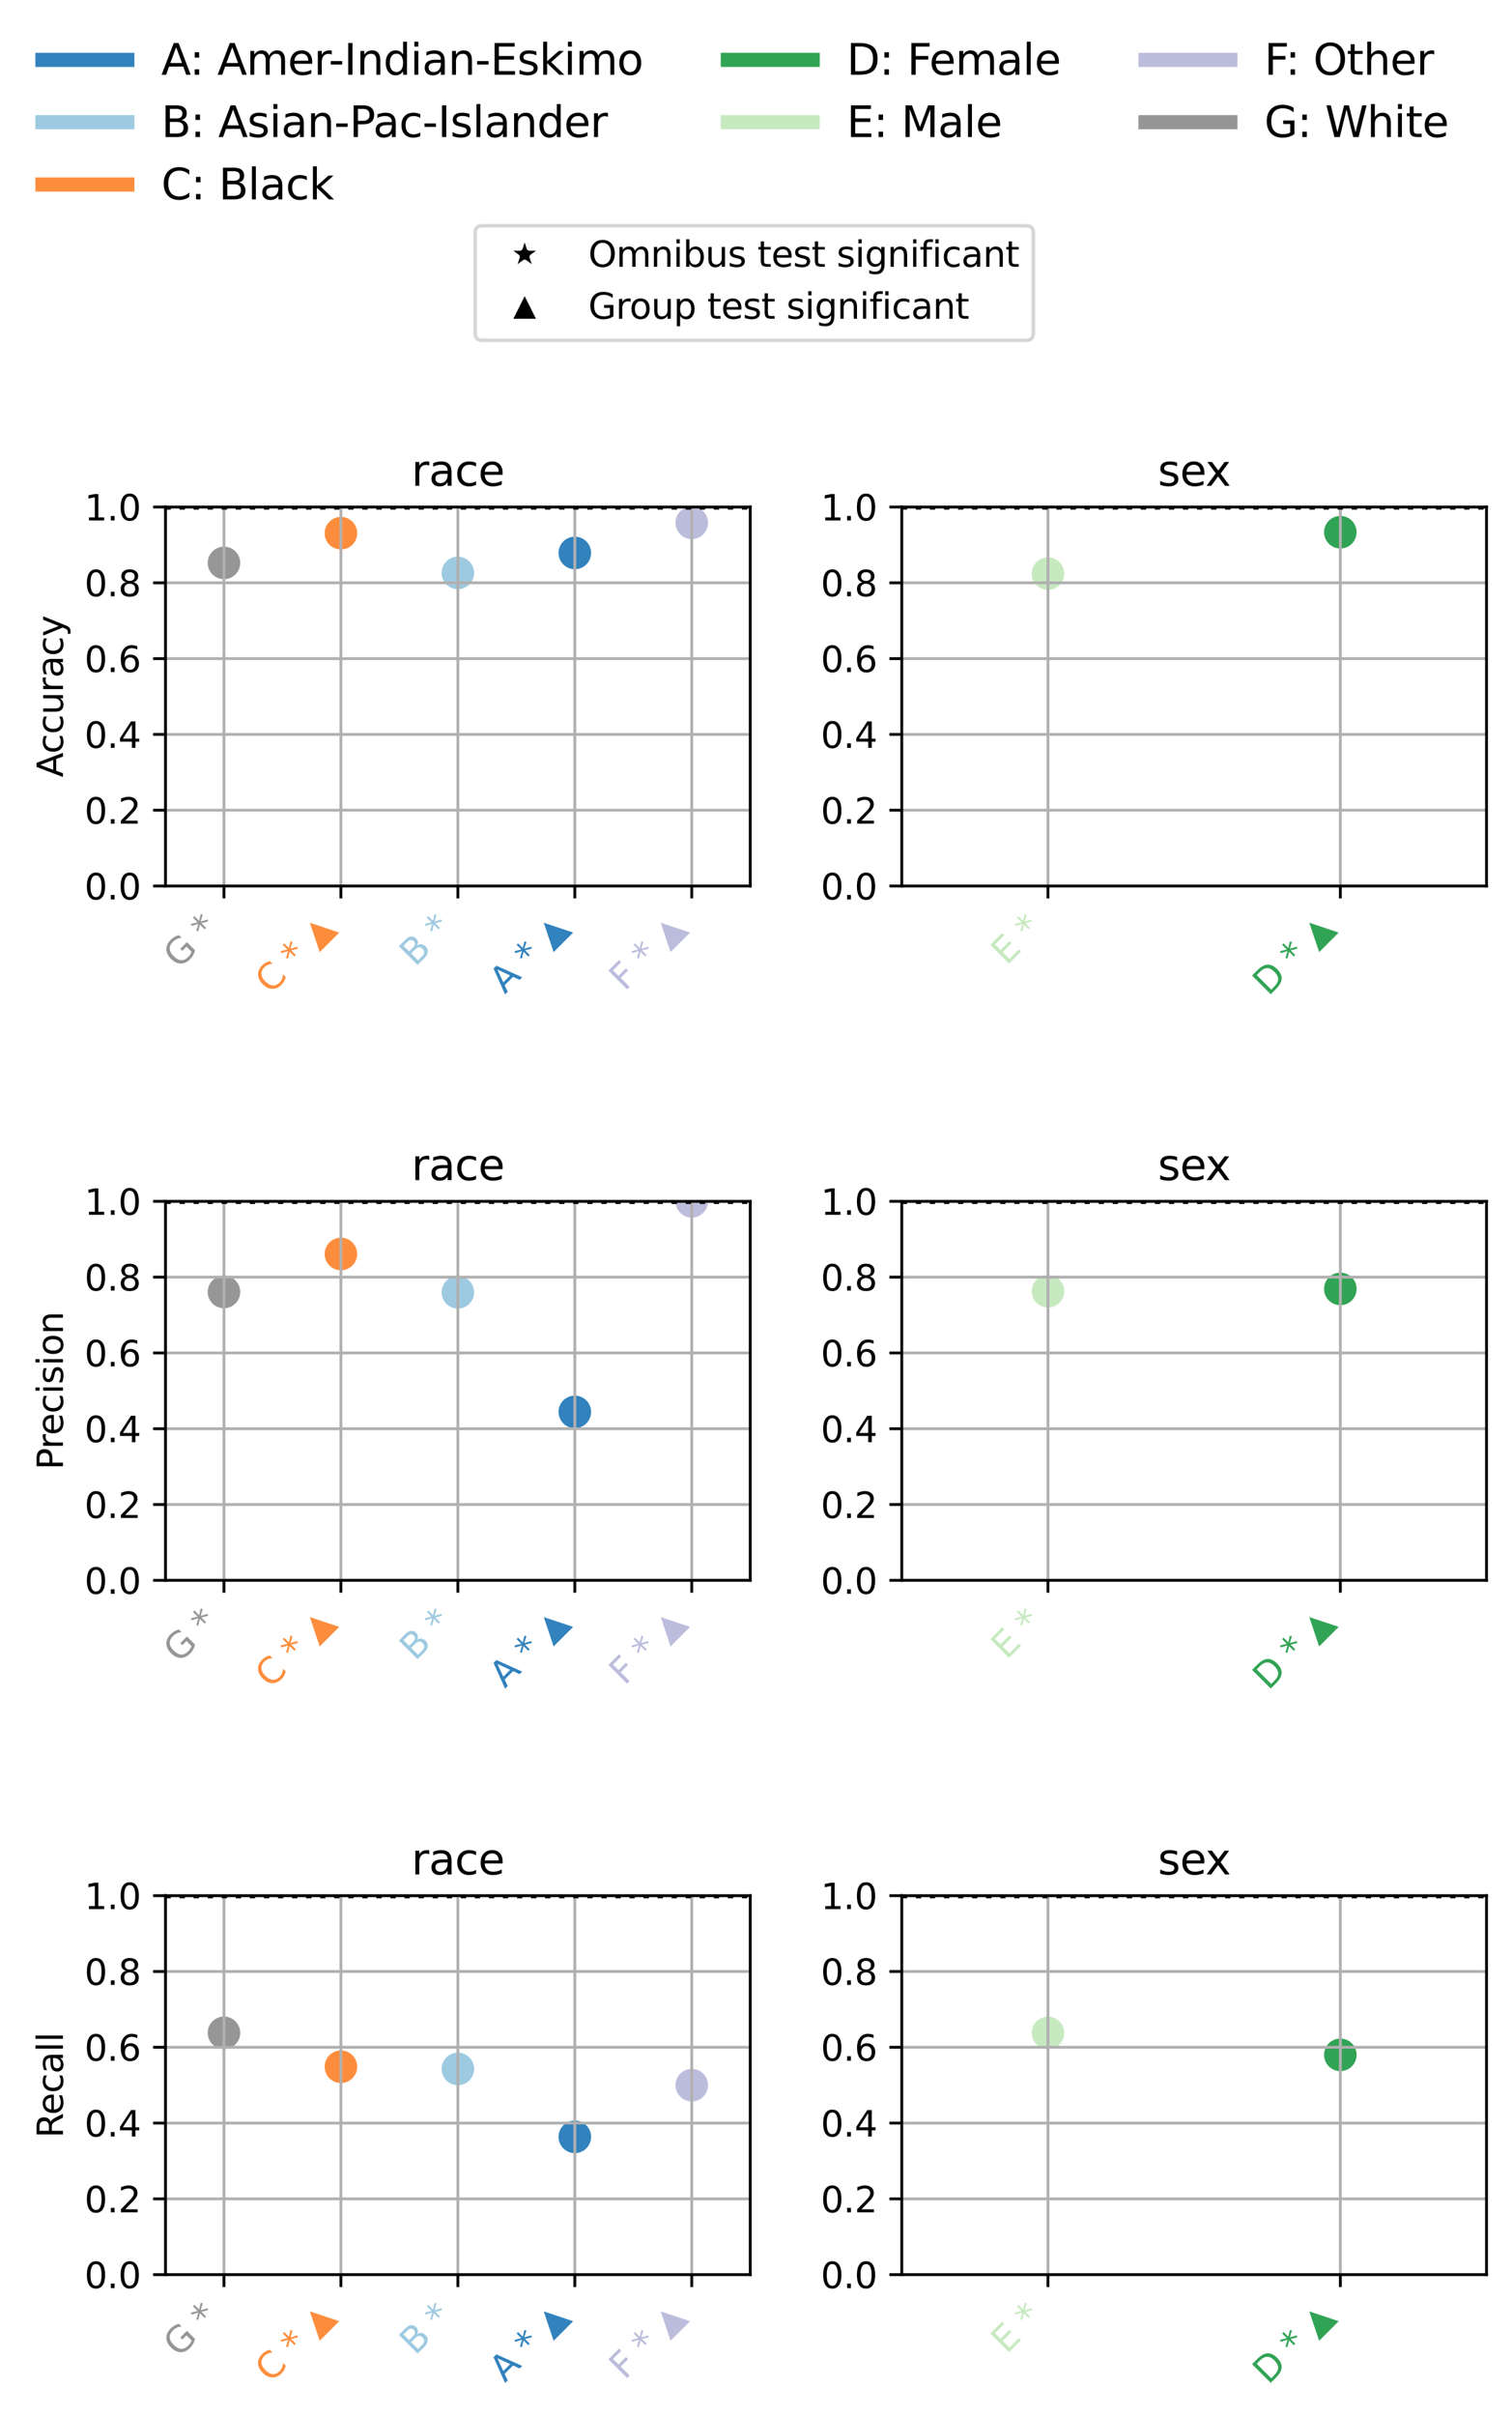 <?xml version="1.0" encoding="utf-8" standalone="no"?>
<!DOCTYPE svg PUBLIC "-//W3C//DTD SVG 1.1//EN"
  "http://www.w3.org/Graphics/SVG/1.1/DTD/svg11.dtd">
<svg xmlns:xlink="http://www.w3.org/1999/xlink" width="427.467pt" height="682.768pt" viewBox="0 0 427.467 682.768" xmlns="http://www.w3.org/2000/svg" version="1.1">
 <defs>
  <style type="text/css">*{stroke-linejoin: round; stroke-linecap: butt}</style>
 </defs>
 <g id="figure_1">
  <g id="patch_1">
   <path d="M 0 682.768 
L 427.467 682.768 
L 427.467 0 
L 0 0 
z
" style="fill: #ffffff"/>
  </g>
  <g id="axes_1">
   <g id="patch_2">
    <path d="M 46.787 250.385 
L 212.107 250.385 
L 212.107 143.28 
L 46.787 143.28 
z
" style="fill: #ffffff"/>
   </g>
   <g id="PathCollection_1">
    <defs>
     <path id="md339a0946f" d="M 0 5 
C 1.326 5 2.598 4.473 3.536 3.536 
C 4.473 2.598 5 1.326 5 0 
C 5 -1.326 4.473 -2.598 3.536 -3.536 
C 2.598 -4.473 1.326 -5 0 -5 
C -1.326 -5 -2.598 -4.473 -3.536 -3.536 
C -4.473 -2.598 -5 -1.326 -5 0 
C -5 1.326 -4.473 2.598 -3.536 3.536 
C -2.598 4.473 -1.326 5 0 5 
z
" style="stroke: #ffffff; stroke-width: 0.8"/>
    </defs>
    <g clip-path="url(#pe04f06857a)">
     <use xlink:href="#md339a0946f" x="63.319" y="159.076" style="fill: #969696; stroke: #ffffff; stroke-width: 0.8"/>
    </g>
   </g>
   <g id="PathCollection_2">
    <defs>
     <path id="mddf16a2a10" d="M 0 5 
C 1.326 5 2.598 4.473 3.536 3.536 
C 4.473 2.598 5 1.326 5 0 
C 5 -1.326 4.473 -2.598 3.536 -3.536 
C 2.598 -4.473 1.326 -5 0 -5 
C -1.326 -5 -2.598 -4.473 -3.536 -3.536 
C -4.473 -2.598 -5 -1.326 -5 0 
C -5 1.326 -4.473 2.598 -3.536 3.536 
C -2.598 4.473 -1.326 5 0 5 
z
" style="stroke: #ffffff; stroke-width: 0.8"/>
    </defs>
    <g clip-path="url(#pe04f06857a)">
     <use xlink:href="#mddf16a2a10" x="96.383" y="150.679" style="fill: #fd8d3c; stroke: #ffffff; stroke-width: 0.8"/>
    </g>
   </g>
   <g id="PathCollection_3">
    <defs>
     <path id="mc914163265" d="M 0 5 
C 1.326 5 2.598 4.473 3.536 3.536 
C 4.473 2.598 5 1.326 5 0 
C 5 -1.326 4.473 -2.598 3.536 -3.536 
C 2.598 -4.473 1.326 -5 0 -5 
C -1.326 -5 -2.598 -4.473 -3.536 -3.536 
C -4.473 -2.598 -5 -1.326 -5 0 
C -5 1.326 -4.473 2.598 -3.536 3.536 
C -2.598 4.473 -1.326 5 0 5 
z
" style="stroke: #ffffff; stroke-width: 0.8"/>
    </defs>
    <g clip-path="url(#pe04f06857a)">
     <use xlink:href="#mc914163265" x="129.447" y="161.907" style="fill: #9ecae1; stroke: #ffffff; stroke-width: 0.8"/>
    </g>
   </g>
   <g id="PathCollection_4">
    <defs>
     <path id="m8753dbddbe" d="M 0 5 
C 1.326 5 2.598 4.473 3.536 3.536 
C 4.473 2.598 5 1.326 5 0 
C 5 -1.326 4.473 -2.598 3.536 -3.536 
C 2.598 -4.473 1.326 -5 0 -5 
C -1.326 -5 -2.598 -4.473 -3.536 -3.536 
C -4.473 -2.598 -5 -1.326 -5 0 
C -5 1.326 -4.473 2.598 -3.536 3.536 
C -2.598 4.473 -1.326 5 0 5 
z
" style="stroke: #ffffff; stroke-width: 0.8"/>
    </defs>
    <g clip-path="url(#pe04f06857a)">
     <use xlink:href="#m8753dbddbe" x="162.511" y="156.262" style="fill: #3182bd; stroke: #ffffff; stroke-width: 0.8"/>
    </g>
   </g>
   <g id="PathCollection_5">
    <defs>
     <path id="mdfb8ce1ab0" d="M 0 5 
C 1.326 5 2.598 4.473 3.536 3.536 
C 4.473 2.598 5 1.326 5 0 
C 5 -1.326 4.473 -2.598 3.536 -3.536 
C 2.598 -4.473 1.326 -5 0 -5 
C -1.326 -5 -2.598 -4.473 -3.536 -3.536 
C -4.473 -2.598 -5 -1.326 -5 0 
C -5 1.326 -4.473 2.598 -3.536 3.536 
C -2.598 4.473 -1.326 5 0 5 
z
" style="stroke: #ffffff; stroke-width: 0.8"/>
    </defs>
    <g clip-path="url(#pe04f06857a)">
     <use xlink:href="#mdfb8ce1ab0" x="195.575" y="147.743" style="fill: #bcbddc; stroke: #ffffff; stroke-width: 0.8"/>
    </g>
   </g>
   <g id="matplotlib.axis_1">
    <g id="xtick_1">
     <g id="line2d_1">
      <path d="M 63.319 250.385 
L 63.319 143.28 
" clip-path="url(#pe04f06857a)" style="fill: none; stroke: #b0b0b0; stroke-width: 0.8; stroke-linecap: square"/>
     </g>
     <g id="line2d_2">
      <defs>
       <path id="m15760bb707" d="M 0 0 
L 0 3.5 
" style="stroke: #000000; stroke-width: 0.8"/>
      </defs>
      <g>
       <use xlink:href="#m15760bb707" x="63.319" y="250.385" style="stroke: #000000; stroke-width: 0.8"/>
      </g>
     </g>
     <g id="text_1">
      <!-- G * -->
      <g style="fill: #969696" transform="translate(50.587 274.019) rotate(-45) scale(0.1 -0.1)">
       <defs>
        <path id="DejaVuSans-47" d="M 3809 666 
L 3809 1919 
L 2778 1919 
L 2778 2438 
L 4434 2438 
L 4434 434 
Q 4069 175 3628 42 
Q 3188 -91 2688 -91 
Q 1594 -91 976 548 
Q 359 1188 359 2328 
Q 359 3472 976 4111 
Q 1594 4750 2688 4750 
Q 3144 4750 3555 4637 
Q 3966 4525 4313 4306 
L 4313 3634 
Q 3963 3931 3569 4081 
Q 3175 4231 2741 4231 
Q 1884 4231 1454 3753 
Q 1025 3275 1025 2328 
Q 1025 1384 1454 906 
Q 1884 428 2741 428 
Q 3075 428 3337 486 
Q 3600 544 3809 666 
z
" transform="scale(0.016)"/>
        <path id="DejaVuSans-20" transform="scale(0.016)"/>
        <path id="DejaVuSans-2a" d="M 3009 3897 
L 1888 3291 
L 3009 2681 
L 2828 2375 
L 1778 3009 
L 1778 1831 
L 1422 1831 
L 1422 3009 
L 372 2375 
L 191 2681 
L 1313 3291 
L 191 3897 
L 372 4206 
L 1422 3572 
L 1422 4750 
L 1778 4750 
L 1778 3572 
L 2828 4206 
L 3009 3897 
z
" transform="scale(0.016)"/>
       </defs>
       <use xlink:href="#DejaVuSans-47"/>
       <use xlink:href="#DejaVuSans-20" transform="translate(77.49 0)"/>
       <use xlink:href="#DejaVuSans-2a" transform="translate(109.277 0)"/>
      </g>
     </g>
    </g>
    <g id="xtick_2">
     <g id="line2d_3">
      <path d="M 96.383 250.385 
L 96.383 143.28 
" clip-path="url(#pe04f06857a)" style="fill: none; stroke: #b0b0b0; stroke-width: 0.8; stroke-linecap: square"/>
     </g>
     <g id="line2d_4">
      <g>
       <use xlink:href="#m15760bb707" x="96.383" y="250.385" style="stroke: #000000; stroke-width: 0.8"/>
      </g>
     </g>
     <g id="text_2">
      <!-- C * ▲ -->
      <g style="fill: #fd8d3c" transform="translate(76.507 281.163) rotate(-45) scale(0.1 -0.1)">
       <defs>
        <path id="DejaVuSans-43" d="M 4122 4306 
L 4122 3641 
Q 3803 3938 3442 4084 
Q 3081 4231 2675 4231 
Q 1875 4231 1450 3742 
Q 1025 3253 1025 2328 
Q 1025 1406 1450 917 
Q 1875 428 2675 428 
Q 3081 428 3442 575 
Q 3803 722 4122 1019 
L 4122 359 
Q 3791 134 3420 21 
Q 3050 -91 2638 -91 
Q 1578 -91 968 557 
Q 359 1206 359 2328 
Q 359 3453 968 4101 
Q 1578 4750 2638 4750 
Q 3056 4750 3426 4639 
Q 3797 4528 4122 4306 
z
" transform="scale(0.016)"/>
        <path id="DejaVuSans-25b2" d="M 19 -788 
L 2459 4113 
L 4903 -788 
L 19 -788 
z
" transform="scale(0.016)"/>
       </defs>
       <use xlink:href="#DejaVuSans-43"/>
       <use xlink:href="#DejaVuSans-20" transform="translate(69.824 0)"/>
       <use xlink:href="#DejaVuSans-2a" transform="translate(101.611 0)"/>
       <use xlink:href="#DejaVuSans-20" transform="translate(151.611 0)"/>
       <use xlink:href="#DejaVuSans-25b2" transform="translate(183.398 0)"/>
      </g>
     </g>
    </g>
    <g id="xtick_3">
     <g id="line2d_5">
      <path d="M 129.447 250.385 
L 129.447 143.28 
" clip-path="url(#pe04f06857a)" style="fill: none; stroke: #b0b0b0; stroke-width: 0.8; stroke-linecap: square"/>
     </g>
     <g id="line2d_6">
      <g>
       <use xlink:href="#m15760bb707" x="129.447" y="250.385" style="stroke: #000000; stroke-width: 0.8"/>
      </g>
     </g>
     <g id="text_3">
      <!-- B * -->
      <g style="fill: #9ecae1" transform="translate(117.342 273.392) rotate(-45) scale(0.1 -0.1)">
       <defs>
        <path id="DejaVuSans-42" d="M 1259 2228 
L 1259 519 
L 2272 519 
Q 2781 519 3026 730 
Q 3272 941 3272 1375 
Q 3272 1813 3026 2020 
Q 2781 2228 2272 2228 
L 1259 2228 
z
M 1259 4147 
L 1259 2741 
L 2194 2741 
Q 2656 2741 2882 2914 
Q 3109 3088 3109 3444 
Q 3109 3797 2882 3972 
Q 2656 4147 2194 4147 
L 1259 4147 
z
M 628 4666 
L 2241 4666 
Q 2963 4666 3353 4366 
Q 3744 4066 3744 3513 
Q 3744 3084 3544 2831 
Q 3344 2578 2956 2516 
Q 3422 2416 3680 2098 
Q 3938 1781 3938 1306 
Q 3938 681 3513 340 
Q 3088 0 2303 0 
L 628 0 
L 628 4666 
z
" transform="scale(0.016)"/>
       </defs>
       <use xlink:href="#DejaVuSans-42"/>
       <use xlink:href="#DejaVuSans-20" transform="translate(68.604 0)"/>
       <use xlink:href="#DejaVuSans-2a" transform="translate(100.391 0)"/>
      </g>
     </g>
    </g>
    <g id="xtick_4">
     <g id="line2d_7">
      <path d="M 162.511 250.385 
L 162.511 143.28 
" clip-path="url(#pe04f06857a)" style="fill: none; stroke: #b0b0b0; stroke-width: 0.8; stroke-linecap: square"/>
     </g>
     <g id="line2d_8">
      <g>
       <use xlink:href="#m15760bb707" x="162.511" y="250.385" style="stroke: #000000; stroke-width: 0.8"/>
      </g>
     </g>
     <g id="text_4">
      <!-- A * ▲ -->
      <g style="fill: #3182bd" transform="translate(142.735 281.063) rotate(-45) scale(0.1 -0.1)">
       <defs>
        <path id="DejaVuSans-41" d="M 2188 4044 
L 1331 1722 
L 3047 1722 
L 2188 4044 
z
M 1831 4666 
L 2547 4666 
L 4325 0 
L 3669 0 
L 3244 1197 
L 1141 1197 
L 716 0 
L 50 0 
L 1831 4666 
z
" transform="scale(0.016)"/>
       </defs>
       <use xlink:href="#DejaVuSans-41"/>
       <use xlink:href="#DejaVuSans-20" transform="translate(68.408 0)"/>
       <use xlink:href="#DejaVuSans-2a" transform="translate(100.195 0)"/>
       <use xlink:href="#DejaVuSans-20" transform="translate(150.195 0)"/>
       <use xlink:href="#DejaVuSans-25b2" transform="translate(181.982 0)"/>
      </g>
     </g>
    </g>
    <g id="xtick_5">
     <g id="line2d_9">
      <path d="M 195.575 250.385 
L 195.575 143.28 
" clip-path="url(#pe04f06857a)" style="fill: none; stroke: #b0b0b0; stroke-width: 0.8; stroke-linecap: square"/>
     </g>
     <g id="line2d_10">
      <g>
       <use xlink:href="#m15760bb707" x="195.575" y="250.385" style="stroke: #000000; stroke-width: 0.8"/>
      </g>
     </g>
     <g id="text_5">
      <!-- F * ▲ -->
      <g style="fill: #bcbddc" transform="translate(176.569 280.293) rotate(-45) scale(0.1 -0.1)">
       <defs>
        <path id="DejaVuSans-46" d="M 628 4666 
L 3309 4666 
L 3309 4134 
L 1259 4134 
L 1259 2759 
L 3109 2759 
L 3109 2228 
L 1259 2228 
L 1259 0 
L 628 0 
L 628 4666 
z
" transform="scale(0.016)"/>
       </defs>
       <use xlink:href="#DejaVuSans-46"/>
       <use xlink:href="#DejaVuSans-20" transform="translate(57.52 0)"/>
       <use xlink:href="#DejaVuSans-2a" transform="translate(89.307 0)"/>
       <use xlink:href="#DejaVuSans-20" transform="translate(139.307 0)"/>
       <use xlink:href="#DejaVuSans-25b2" transform="translate(171.094 0)"/>
      </g>
     </g>
    </g>
   </g>
   <g id="matplotlib.axis_2">
    <g id="ytick_1">
     <g id="line2d_11">
      <path d="M 46.787 250.385 
L 212.107 250.385 
" clip-path="url(#pe04f06857a)" style="fill: none; stroke: #b0b0b0; stroke-width: 0.8; stroke-linecap: square"/>
     </g>
     <g id="line2d_12">
      <defs>
       <path id="m2610cdbef3" d="M 0 0 
L -3.5 0 
" style="stroke: #000000; stroke-width: 0.8"/>
      </defs>
      <g>
       <use xlink:href="#m2610cdbef3" x="46.787" y="250.385" style="stroke: #000000; stroke-width: 0.8"/>
      </g>
     </g>
     <g id="text_6">
      <!-- 0.0 -->
      <g transform="translate(23.884 254.184) scale(0.1 -0.1)">
       <defs>
        <path id="DejaVuSans-30" d="M 2034 4250 
Q 1547 4250 1301 3770 
Q 1056 3291 1056 2328 
Q 1056 1369 1301 889 
Q 1547 409 2034 409 
Q 2525 409 2770 889 
Q 3016 1369 3016 2328 
Q 3016 3291 2770 3770 
Q 2525 4250 2034 4250 
z
M 2034 4750 
Q 2819 4750 3233 4129 
Q 3647 3509 3647 2328 
Q 3647 1150 3233 529 
Q 2819 -91 2034 -91 
Q 1250 -91 836 529 
Q 422 1150 422 2328 
Q 422 3509 836 4129 
Q 1250 4750 2034 4750 
z
" transform="scale(0.016)"/>
        <path id="DejaVuSans-2e" d="M 684 794 
L 1344 794 
L 1344 0 
L 684 0 
L 684 794 
z
" transform="scale(0.016)"/>
       </defs>
       <use xlink:href="#DejaVuSans-30"/>
       <use xlink:href="#DejaVuSans-2e" transform="translate(63.623 0)"/>
       <use xlink:href="#DejaVuSans-30" transform="translate(95.41 0)"/>
      </g>
     </g>
    </g>
    <g id="ytick_2">
     <g id="line2d_13">
      <path d="M 46.787 228.964 
L 212.107 228.964 
" clip-path="url(#pe04f06857a)" style="fill: none; stroke: #b0b0b0; stroke-width: 0.8; stroke-linecap: square"/>
     </g>
     <g id="line2d_14">
      <g>
       <use xlink:href="#m2610cdbef3" x="46.787" y="228.964" style="stroke: #000000; stroke-width: 0.8"/>
      </g>
     </g>
     <g id="text_7">
      <!-- 0.2 -->
      <g transform="translate(23.884 232.763) scale(0.1 -0.1)">
       <defs>
        <path id="DejaVuSans-32" d="M 1228 531 
L 3431 531 
L 3431 0 
L 469 0 
L 469 531 
Q 828 903 1448 1529 
Q 2069 2156 2228 2338 
Q 2531 2678 2651 2914 
Q 2772 3150 2772 3378 
Q 2772 3750 2511 3984 
Q 2250 4219 1831 4219 
Q 1534 4219 1204 4116 
Q 875 4013 500 3803 
L 500 4441 
Q 881 4594 1212 4672 
Q 1544 4750 1819 4750 
Q 2544 4750 2975 4387 
Q 3406 4025 3406 3419 
Q 3406 3131 3298 2873 
Q 3191 2616 2906 2266 
Q 2828 2175 2409 1742 
Q 1991 1309 1228 531 
z
" transform="scale(0.016)"/>
       </defs>
       <use xlink:href="#DejaVuSans-30"/>
       <use xlink:href="#DejaVuSans-2e" transform="translate(63.623 0)"/>
       <use xlink:href="#DejaVuSans-32" transform="translate(95.41 0)"/>
      </g>
     </g>
    </g>
    <g id="ytick_3">
     <g id="line2d_15">
      <path d="M 46.787 207.543 
L 212.107 207.543 
" clip-path="url(#pe04f06857a)" style="fill: none; stroke: #b0b0b0; stroke-width: 0.8; stroke-linecap: square"/>
     </g>
     <g id="line2d_16">
      <g>
       <use xlink:href="#m2610cdbef3" x="46.787" y="207.543" style="stroke: #000000; stroke-width: 0.8"/>
      </g>
     </g>
     <g id="text_8">
      <!-- 0.4 -->
      <g transform="translate(23.884 211.342) scale(0.1 -0.1)">
       <defs>
        <path id="DejaVuSans-34" d="M 2419 4116 
L 825 1625 
L 2419 1625 
L 2419 4116 
z
M 2253 4666 
L 3047 4666 
L 3047 1625 
L 3713 1625 
L 3713 1100 
L 3047 1100 
L 3047 0 
L 2419 0 
L 2419 1100 
L 313 1100 
L 313 1709 
L 2253 4666 
z
" transform="scale(0.016)"/>
       </defs>
       <use xlink:href="#DejaVuSans-30"/>
       <use xlink:href="#DejaVuSans-2e" transform="translate(63.623 0)"/>
       <use xlink:href="#DejaVuSans-34" transform="translate(95.41 0)"/>
      </g>
     </g>
    </g>
    <g id="ytick_4">
     <g id="line2d_17">
      <path d="M 46.787 186.122 
L 212.107 186.122 
" clip-path="url(#pe04f06857a)" style="fill: none; stroke: #b0b0b0; stroke-width: 0.8; stroke-linecap: square"/>
     </g>
     <g id="line2d_18">
      <g>
       <use xlink:href="#m2610cdbef3" x="46.787" y="186.122" style="stroke: #000000; stroke-width: 0.8"/>
      </g>
     </g>
     <g id="text_9">
      <!-- 0.6 -->
      <g transform="translate(23.884 189.921) scale(0.1 -0.1)">
       <defs>
        <path id="DejaVuSans-36" d="M 2113 2584 
Q 1688 2584 1439 2293 
Q 1191 2003 1191 1497 
Q 1191 994 1439 701 
Q 1688 409 2113 409 
Q 2538 409 2786 701 
Q 3034 994 3034 1497 
Q 3034 2003 2786 2293 
Q 2538 2584 2113 2584 
z
M 3366 4563 
L 3366 3988 
Q 3128 4100 2886 4159 
Q 2644 4219 2406 4219 
Q 1781 4219 1451 3797 
Q 1122 3375 1075 2522 
Q 1259 2794 1537 2939 
Q 1816 3084 2150 3084 
Q 2853 3084 3261 2657 
Q 3669 2231 3669 1497 
Q 3669 778 3244 343 
Q 2819 -91 2113 -91 
Q 1303 -91 875 529 
Q 447 1150 447 2328 
Q 447 3434 972 4092 
Q 1497 4750 2381 4750 
Q 2619 4750 2861 4703 
Q 3103 4656 3366 4563 
z
" transform="scale(0.016)"/>
       </defs>
       <use xlink:href="#DejaVuSans-30"/>
       <use xlink:href="#DejaVuSans-2e" transform="translate(63.623 0)"/>
       <use xlink:href="#DejaVuSans-36" transform="translate(95.41 0)"/>
      </g>
     </g>
    </g>
    <g id="ytick_5">
     <g id="line2d_19">
      <path d="M 46.787 164.701 
L 212.107 164.701 
" clip-path="url(#pe04f06857a)" style="fill: none; stroke: #b0b0b0; stroke-width: 0.8; stroke-linecap: square"/>
     </g>
     <g id="line2d_20">
      <g>
       <use xlink:href="#m2610cdbef3" x="46.787" y="164.701" style="stroke: #000000; stroke-width: 0.8"/>
      </g>
     </g>
     <g id="text_10">
      <!-- 0.8 -->
      <g transform="translate(23.884 168.5) scale(0.1 -0.1)">
       <defs>
        <path id="DejaVuSans-38" d="M 2034 2216 
Q 1584 2216 1326 1975 
Q 1069 1734 1069 1313 
Q 1069 891 1326 650 
Q 1584 409 2034 409 
Q 2484 409 2743 651 
Q 3003 894 3003 1313 
Q 3003 1734 2745 1975 
Q 2488 2216 2034 2216 
z
M 1403 2484 
Q 997 2584 770 2862 
Q 544 3141 544 3541 
Q 544 4100 942 4425 
Q 1341 4750 2034 4750 
Q 2731 4750 3128 4425 
Q 3525 4100 3525 3541 
Q 3525 3141 3298 2862 
Q 3072 2584 2669 2484 
Q 3125 2378 3379 2068 
Q 3634 1759 3634 1313 
Q 3634 634 3220 271 
Q 2806 -91 2034 -91 
Q 1263 -91 848 271 
Q 434 634 434 1313 
Q 434 1759 690 2068 
Q 947 2378 1403 2484 
z
M 1172 3481 
Q 1172 3119 1398 2916 
Q 1625 2713 2034 2713 
Q 2441 2713 2670 2916 
Q 2900 3119 2900 3481 
Q 2900 3844 2670 4047 
Q 2441 4250 2034 4250 
Q 1625 4250 1398 4047 
Q 1172 3844 1172 3481 
z
" transform="scale(0.016)"/>
       </defs>
       <use xlink:href="#DejaVuSans-30"/>
       <use xlink:href="#DejaVuSans-2e" transform="translate(63.623 0)"/>
       <use xlink:href="#DejaVuSans-38" transform="translate(95.41 0)"/>
      </g>
     </g>
    </g>
    <g id="ytick_6">
     <g id="line2d_21">
      <path d="M 46.787 143.28 
L 212.107 143.28 
" clip-path="url(#pe04f06857a)" style="fill: none; stroke: #b0b0b0; stroke-width: 0.8; stroke-linecap: square"/>
     </g>
     <g id="line2d_22">
      <g>
       <use xlink:href="#m2610cdbef3" x="46.787" y="143.28" style="stroke: #000000; stroke-width: 0.8"/>
      </g>
     </g>
     <g id="text_11">
      <!-- 1.0 -->
      <g transform="translate(23.884 147.079) scale(0.1 -0.1)">
       <defs>
        <path id="DejaVuSans-31" d="M 794 531 
L 1825 531 
L 1825 4091 
L 703 3866 
L 703 4441 
L 1819 4666 
L 2450 4666 
L 2450 531 
L 3481 531 
L 3481 0 
L 794 0 
L 794 531 
z
" transform="scale(0.016)"/>
       </defs>
       <use xlink:href="#DejaVuSans-31"/>
       <use xlink:href="#DejaVuSans-2e" transform="translate(63.623 0)"/>
       <use xlink:href="#DejaVuSans-30" transform="translate(95.41 0)"/>
      </g>
     </g>
    </g>
    <g id="text_12">
     <!-- Accuracy -->
     <g transform="translate(17.804 219.66) rotate(-90) scale(0.1 -0.1)">
      <defs>
       <path id="DejaVuSans-63" d="M 3122 3366 
L 3122 2828 
Q 2878 2963 2633 3030 
Q 2388 3097 2138 3097 
Q 1578 3097 1268 2742 
Q 959 2388 959 1747 
Q 959 1106 1268 751 
Q 1578 397 2138 397 
Q 2388 397 2633 464 
Q 2878 531 3122 666 
L 3122 134 
Q 2881 22 2623 -34 
Q 2366 -91 2075 -91 
Q 1284 -91 818 406 
Q 353 903 353 1747 
Q 353 2603 823 3093 
Q 1294 3584 2113 3584 
Q 2378 3584 2631 3529 
Q 2884 3475 3122 3366 
z
" transform="scale(0.016)"/>
       <path id="DejaVuSans-75" d="M 544 1381 
L 544 3500 
L 1119 3500 
L 1119 1403 
Q 1119 906 1312 657 
Q 1506 409 1894 409 
Q 2359 409 2629 706 
Q 2900 1003 2900 1516 
L 2900 3500 
L 3475 3500 
L 3475 0 
L 2900 0 
L 2900 538 
Q 2691 219 2414 64 
Q 2138 -91 1772 -91 
Q 1169 -91 856 284 
Q 544 659 544 1381 
z
M 1991 3584 
L 1991 3584 
z
" transform="scale(0.016)"/>
       <path id="DejaVuSans-72" d="M 2631 2963 
Q 2534 3019 2420 3045 
Q 2306 3072 2169 3072 
Q 1681 3072 1420 2755 
Q 1159 2438 1159 1844 
L 1159 0 
L 581 0 
L 581 3500 
L 1159 3500 
L 1159 2956 
Q 1341 3275 1631 3429 
Q 1922 3584 2338 3584 
Q 2397 3584 2469 3576 
Q 2541 3569 2628 3553 
L 2631 2963 
z
" transform="scale(0.016)"/>
       <path id="DejaVuSans-61" d="M 2194 1759 
Q 1497 1759 1228 1600 
Q 959 1441 959 1056 
Q 959 750 1161 570 
Q 1363 391 1709 391 
Q 2188 391 2477 730 
Q 2766 1069 2766 1631 
L 2766 1759 
L 2194 1759 
z
M 3341 1997 
L 3341 0 
L 2766 0 
L 2766 531 
Q 2569 213 2275 61 
Q 1981 -91 1556 -91 
Q 1019 -91 701 211 
Q 384 513 384 1019 
Q 384 1609 779 1909 
Q 1175 2209 1959 2209 
L 2766 2209 
L 2766 2266 
Q 2766 2663 2505 2880 
Q 2244 3097 1772 3097 
Q 1472 3097 1187 3025 
Q 903 2953 641 2809 
L 641 3341 
Q 956 3463 1253 3523 
Q 1550 3584 1831 3584 
Q 2591 3584 2966 3190 
Q 3341 2797 3341 1997 
z
" transform="scale(0.016)"/>
       <path id="DejaVuSans-79" d="M 2059 -325 
Q 1816 -950 1584 -1140 
Q 1353 -1331 966 -1331 
L 506 -1331 
L 506 -850 
L 844 -850 
Q 1081 -850 1212 -737 
Q 1344 -625 1503 -206 
L 1606 56 
L 191 3500 
L 800 3500 
L 1894 763 
L 2988 3500 
L 3597 3500 
L 2059 -325 
z
" transform="scale(0.016)"/>
      </defs>
      <use xlink:href="#DejaVuSans-41"/>
      <use xlink:href="#DejaVuSans-63" transform="translate(66.658 0)"/>
      <use xlink:href="#DejaVuSans-63" transform="translate(121.639 0)"/>
      <use xlink:href="#DejaVuSans-75" transform="translate(176.619 0)"/>
      <use xlink:href="#DejaVuSans-72" transform="translate(239.998 0)"/>
      <use xlink:href="#DejaVuSans-61" transform="translate(281.111 0)"/>
      <use xlink:href="#DejaVuSans-63" transform="translate(342.391 0)"/>
      <use xlink:href="#DejaVuSans-79" transform="translate(397.371 0)"/>
     </g>
    </g>
   </g>
   <g id="LineCollection_1">
    <path clip-path="url(#pe04f06857a)" style="fill: none; stroke-dasharray: 1.5,2.475; stroke-dashoffset: 0; stroke: #ff0000; stroke-width: 1.5"/>
    <path d="M 46.787 143.28 
L 245.171 143.28 
" clip-path="url(#pe04f06857a)" style="fill: none; stroke-dasharray: 1.5,2.475; stroke-dashoffset: 0; stroke: #000000; stroke-width: 1.5"/>
    <path clip-path="url(#pe04f06857a)" style="fill: none; stroke-dasharray: 1.5,2.475; stroke-dashoffset: 0; stroke: #ff0000; stroke-width: 1.5"/>
   </g>
   <g id="patch_3">
    <path d="M 46.787 250.385 
L 46.787 143.28 
" style="fill: none; stroke: #000000; stroke-width: 0.8; stroke-linejoin: miter; stroke-linecap: square"/>
   </g>
   <g id="patch_4">
    <path d="M 212.107 250.385 
L 212.107 143.28 
" style="fill: none; stroke: #000000; stroke-width: 0.8; stroke-linejoin: miter; stroke-linecap: square"/>
   </g>
   <g id="patch_5">
    <path d="M 46.787 250.385 
L 212.107 250.385 
" style="fill: none; stroke: #000000; stroke-width: 0.8; stroke-linejoin: miter; stroke-linecap: square"/>
   </g>
   <g id="patch_6">
    <path d="M 46.787 143.28 
L 212.107 143.28 
" style="fill: none; stroke: #000000; stroke-width: 0.8; stroke-linejoin: miter; stroke-linecap: square"/>
   </g>
   <g id="text_13">
    <!-- race -->
    <g transform="translate(116.313 137.28) scale(0.12 -0.12)">
     <defs>
      <path id="DejaVuSans-65" d="M 3597 1894 
L 3597 1613 
L 953 1613 
Q 991 1019 1311 708 
Q 1631 397 2203 397 
Q 2534 397 2845 478 
Q 3156 559 3463 722 
L 3463 178 
Q 3153 47 2828 -22 
Q 2503 -91 2169 -91 
Q 1331 -91 842 396 
Q 353 884 353 1716 
Q 353 2575 817 3079 
Q 1281 3584 2069 3584 
Q 2775 3584 3186 3129 
Q 3597 2675 3597 1894 
z
M 3022 2063 
Q 3016 2534 2758 2815 
Q 2500 3097 2075 3097 
Q 1594 3097 1305 2825 
Q 1016 2553 972 2059 
L 3022 2063 
z
" transform="scale(0.016)"/>
     </defs>
     <use xlink:href="#DejaVuSans-72"/>
     <use xlink:href="#DejaVuSans-61" transform="translate(41.113 0)"/>
     <use xlink:href="#DejaVuSans-63" transform="translate(102.393 0)"/>
     <use xlink:href="#DejaVuSans-65" transform="translate(157.373 0)"/>
    </g>
   </g>
  </g>
  <g id="axes_2">
   <g id="patch_7">
    <path d="M 254.947 250.385 
L 420.267 250.385 
L 420.267 143.28 
L 254.947 143.28 
z
" style="fill: #ffffff"/>
   </g>
   <g id="PathCollection_6">
    <defs>
     <path id="medf064e75b" d="M 0 5 
C 1.326 5 2.598 4.473 3.536 3.536 
C 4.473 2.598 5 1.326 5 0 
C 5 -1.326 4.473 -2.598 3.536 -3.536 
C 2.598 -4.473 1.326 -5 0 -5 
C -1.326 -5 -2.598 -4.473 -3.536 -3.536 
C -4.473 -2.598 -5 -1.326 -5 0 
C -5 1.326 -4.473 2.598 -3.536 3.536 
C -2.598 4.473 -1.326 5 0 5 
z
" style="stroke: #ffffff; stroke-width: 0.8"/>
    </defs>
    <g clip-path="url(#pcc8fe52cd0)">
     <use xlink:href="#medf064e75b" x="296.277" y="162.102" style="fill: #c7e9c0; stroke: #ffffff; stroke-width: 0.8"/>
    </g>
   </g>
   <g id="PathCollection_7">
    <defs>
     <path id="m000264b783" d="M 0 5 
C 1.326 5 2.598 4.473 3.536 3.536 
C 4.473 2.598 5 1.326 5 0 
C 5 -1.326 4.473 -2.598 3.536 -3.536 
C 2.598 -4.473 1.326 -5 0 -5 
C -1.326 -5 -2.598 -4.473 -3.536 -3.536 
C -4.473 -2.598 -5 -1.326 -5 0 
C -5 1.326 -4.473 2.598 -3.536 3.536 
C -2.598 4.473 -1.326 5 0 5 
z
" style="stroke: #ffffff; stroke-width: 0.8"/>
    </defs>
    <g clip-path="url(#pcc8fe52cd0)">
     <use xlink:href="#m000264b783" x="378.937" y="150.4" style="fill: #31a354; stroke: #ffffff; stroke-width: 0.8"/>
    </g>
   </g>
   <g id="matplotlib.axis_3">
    <g id="xtick_6">
     <g id="line2d_23">
      <path d="M 296.277 250.385 
L 296.277 143.28 
" clip-path="url(#pcc8fe52cd0)" style="fill: none; stroke: #b0b0b0; stroke-width: 0.8; stroke-linecap: square"/>
     </g>
     <g id="line2d_24">
      <g>
       <use xlink:href="#m15760bb707" x="296.277" y="250.385" style="stroke: #000000; stroke-width: 0.8"/>
      </g>
     </g>
     <g id="text_14">
      <!-- E * -->
      <g style="fill: #c7e9c0" transform="translate(284.556 273.008) rotate(-45) scale(0.1 -0.1)">
       <defs>
        <path id="DejaVuSans-45" d="M 628 4666 
L 3578 4666 
L 3578 4134 
L 1259 4134 
L 1259 2753 
L 3481 2753 
L 3481 2222 
L 1259 2222 
L 1259 531 
L 3634 531 
L 3634 0 
L 628 0 
L 628 4666 
z
" transform="scale(0.016)"/>
       </defs>
       <use xlink:href="#DejaVuSans-45"/>
       <use xlink:href="#DejaVuSans-20" transform="translate(63.184 0)"/>
       <use xlink:href="#DejaVuSans-2a" transform="translate(94.971 0)"/>
      </g>
     </g>
    </g>
    <g id="xtick_7">
     <g id="line2d_25">
      <path d="M 378.937 250.385 
L 378.937 143.28 
" clip-path="url(#pcc8fe52cd0)" style="fill: none; stroke: #b0b0b0; stroke-width: 0.8; stroke-linecap: square"/>
     </g>
     <g id="line2d_26">
      <g>
       <use xlink:href="#m15760bb707" x="378.937" y="250.385" style="stroke: #000000; stroke-width: 0.8"/>
      </g>
     </g>
     <g id="text_15">
      <!-- D * ▲ -->
      <g style="fill: #31a354" transform="translate(358.554 281.671) rotate(-45) scale(0.1 -0.1)">
       <defs>
        <path id="DejaVuSans-44" d="M 1259 4147 
L 1259 519 
L 2022 519 
Q 2988 519 3436 956 
Q 3884 1394 3884 2338 
Q 3884 3275 3436 3711 
Q 2988 4147 2022 4147 
L 1259 4147 
z
M 628 4666 
L 1925 4666 
Q 3281 4666 3915 4102 
Q 4550 3538 4550 2338 
Q 4550 1131 3912 565 
Q 3275 0 1925 0 
L 628 0 
L 628 4666 
z
" transform="scale(0.016)"/>
       </defs>
       <use xlink:href="#DejaVuSans-44"/>
       <use xlink:href="#DejaVuSans-20" transform="translate(77.002 0)"/>
       <use xlink:href="#DejaVuSans-2a" transform="translate(108.789 0)"/>
       <use xlink:href="#DejaVuSans-20" transform="translate(158.789 0)"/>
       <use xlink:href="#DejaVuSans-25b2" transform="translate(190.576 0)"/>
      </g>
     </g>
    </g>
   </g>
   <g id="matplotlib.axis_4">
    <g id="ytick_7">
     <g id="line2d_27">
      <path d="M 254.947 250.385 
L 420.267 250.385 
" clip-path="url(#pcc8fe52cd0)" style="fill: none; stroke: #b0b0b0; stroke-width: 0.8; stroke-linecap: square"/>
     </g>
     <g id="line2d_28">
      <g>
       <use xlink:href="#m2610cdbef3" x="254.947" y="250.385" style="stroke: #000000; stroke-width: 0.8"/>
      </g>
     </g>
     <g id="text_16">
      <!-- 0.0 -->
      <g transform="translate(232.044 254.184) scale(0.1 -0.1)">
       <use xlink:href="#DejaVuSans-30"/>
       <use xlink:href="#DejaVuSans-2e" transform="translate(63.623 0)"/>
       <use xlink:href="#DejaVuSans-30" transform="translate(95.41 0)"/>
      </g>
     </g>
    </g>
    <g id="ytick_8">
     <g id="line2d_29">
      <path d="M 254.947 228.964 
L 420.267 228.964 
" clip-path="url(#pcc8fe52cd0)" style="fill: none; stroke: #b0b0b0; stroke-width: 0.8; stroke-linecap: square"/>
     </g>
     <g id="line2d_30">
      <g>
       <use xlink:href="#m2610cdbef3" x="254.947" y="228.964" style="stroke: #000000; stroke-width: 0.8"/>
      </g>
     </g>
     <g id="text_17">
      <!-- 0.2 -->
      <g transform="translate(232.044 232.763) scale(0.1 -0.1)">
       <use xlink:href="#DejaVuSans-30"/>
       <use xlink:href="#DejaVuSans-2e" transform="translate(63.623 0)"/>
       <use xlink:href="#DejaVuSans-32" transform="translate(95.41 0)"/>
      </g>
     </g>
    </g>
    <g id="ytick_9">
     <g id="line2d_31">
      <path d="M 254.947 207.543 
L 420.267 207.543 
" clip-path="url(#pcc8fe52cd0)" style="fill: none; stroke: #b0b0b0; stroke-width: 0.8; stroke-linecap: square"/>
     </g>
     <g id="line2d_32">
      <g>
       <use xlink:href="#m2610cdbef3" x="254.947" y="207.543" style="stroke: #000000; stroke-width: 0.8"/>
      </g>
     </g>
     <g id="text_18">
      <!-- 0.4 -->
      <g transform="translate(232.044 211.342) scale(0.1 -0.1)">
       <use xlink:href="#DejaVuSans-30"/>
       <use xlink:href="#DejaVuSans-2e" transform="translate(63.623 0)"/>
       <use xlink:href="#DejaVuSans-34" transform="translate(95.41 0)"/>
      </g>
     </g>
    </g>
    <g id="ytick_10">
     <g id="line2d_33">
      <path d="M 254.947 186.122 
L 420.267 186.122 
" clip-path="url(#pcc8fe52cd0)" style="fill: none; stroke: #b0b0b0; stroke-width: 0.8; stroke-linecap: square"/>
     </g>
     <g id="line2d_34">
      <g>
       <use xlink:href="#m2610cdbef3" x="254.947" y="186.122" style="stroke: #000000; stroke-width: 0.8"/>
      </g>
     </g>
     <g id="text_19">
      <!-- 0.6 -->
      <g transform="translate(232.044 189.921) scale(0.1 -0.1)">
       <use xlink:href="#DejaVuSans-30"/>
       <use xlink:href="#DejaVuSans-2e" transform="translate(63.623 0)"/>
       <use xlink:href="#DejaVuSans-36" transform="translate(95.41 0)"/>
      </g>
     </g>
    </g>
    <g id="ytick_11">
     <g id="line2d_35">
      <path d="M 254.947 164.701 
L 420.267 164.701 
" clip-path="url(#pcc8fe52cd0)" style="fill: none; stroke: #b0b0b0; stroke-width: 0.8; stroke-linecap: square"/>
     </g>
     <g id="line2d_36">
      <g>
       <use xlink:href="#m2610cdbef3" x="254.947" y="164.701" style="stroke: #000000; stroke-width: 0.8"/>
      </g>
     </g>
     <g id="text_20">
      <!-- 0.8 -->
      <g transform="translate(232.044 168.5) scale(0.1 -0.1)">
       <use xlink:href="#DejaVuSans-30"/>
       <use xlink:href="#DejaVuSans-2e" transform="translate(63.623 0)"/>
       <use xlink:href="#DejaVuSans-38" transform="translate(95.41 0)"/>
      </g>
     </g>
    </g>
    <g id="ytick_12">
     <g id="line2d_37">
      <path d="M 254.947 143.28 
L 420.267 143.28 
" clip-path="url(#pcc8fe52cd0)" style="fill: none; stroke: #b0b0b0; stroke-width: 0.8; stroke-linecap: square"/>
     </g>
     <g id="line2d_38">
      <g>
       <use xlink:href="#m2610cdbef3" x="254.947" y="143.28" style="stroke: #000000; stroke-width: 0.8"/>
      </g>
     </g>
     <g id="text_21">
      <!-- 1.0 -->
      <g transform="translate(232.044 147.079) scale(0.1 -0.1)">
       <use xlink:href="#DejaVuSans-31"/>
       <use xlink:href="#DejaVuSans-2e" transform="translate(63.623 0)"/>
       <use xlink:href="#DejaVuSans-30" transform="translate(95.41 0)"/>
      </g>
     </g>
    </g>
   </g>
   <g id="LineCollection_2">
    <path clip-path="url(#pcc8fe52cd0)" style="fill: none; stroke-dasharray: 1.5,2.475; stroke-dashoffset: 0; stroke: #ff0000; stroke-width: 1.5"/>
    <path d="M 254.947 143.28 
L 428.467 143.28 
" clip-path="url(#pcc8fe52cd0)" style="fill: none; stroke-dasharray: 1.5,2.475; stroke-dashoffset: 0; stroke: #000000; stroke-width: 1.5"/>
    <path clip-path="url(#pcc8fe52cd0)" style="fill: none; stroke-dasharray: 1.5,2.475; stroke-dashoffset: 0; stroke: #ff0000; stroke-width: 1.5"/>
   </g>
   <g id="patch_8">
    <path d="M 254.947 250.385 
L 254.947 143.28 
" style="fill: none; stroke: #000000; stroke-width: 0.8; stroke-linejoin: miter; stroke-linecap: square"/>
   </g>
   <g id="patch_9">
    <path d="M 420.267 250.385 
L 420.267 143.28 
" style="fill: none; stroke: #000000; stroke-width: 0.8; stroke-linejoin: miter; stroke-linecap: square"/>
   </g>
   <g id="patch_10">
    <path d="M 254.947 250.385 
L 420.267 250.385 
" style="fill: none; stroke: #000000; stroke-width: 0.8; stroke-linejoin: miter; stroke-linecap: square"/>
   </g>
   <g id="patch_11">
    <path d="M 254.947 143.28 
L 420.267 143.28 
" style="fill: none; stroke: #000000; stroke-width: 0.8; stroke-linejoin: miter; stroke-linecap: square"/>
   </g>
   <g id="text_22">
    <!-- sex -->
    <g transform="translate(327.343 137.28) scale(0.12 -0.12)">
     <defs>
      <path id="DejaVuSans-73" d="M 2834 3397 
L 2834 2853 
Q 2591 2978 2328 3040 
Q 2066 3103 1784 3103 
Q 1356 3103 1142 2972 
Q 928 2841 928 2578 
Q 928 2378 1081 2264 
Q 1234 2150 1697 2047 
L 1894 2003 
Q 2506 1872 2764 1633 
Q 3022 1394 3022 966 
Q 3022 478 2636 193 
Q 2250 -91 1575 -91 
Q 1294 -91 989 -36 
Q 684 19 347 128 
L 347 722 
Q 666 556 975 473 
Q 1284 391 1588 391 
Q 1994 391 2212 530 
Q 2431 669 2431 922 
Q 2431 1156 2273 1281 
Q 2116 1406 1581 1522 
L 1381 1569 
Q 847 1681 609 1914 
Q 372 2147 372 2553 
Q 372 3047 722 3315 
Q 1072 3584 1716 3584 
Q 2034 3584 2315 3537 
Q 2597 3491 2834 3397 
z
" transform="scale(0.016)"/>
      <path id="DejaVuSans-78" d="M 3513 3500 
L 2247 1797 
L 3578 0 
L 2900 0 
L 1881 1375 
L 863 0 
L 184 0 
L 1544 1831 
L 300 3500 
L 978 3500 
L 1906 2253 
L 2834 3500 
L 3513 3500 
z
" transform="scale(0.016)"/>
     </defs>
     <use xlink:href="#DejaVuSans-73"/>
     <use xlink:href="#DejaVuSans-65" transform="translate(52.1 0)"/>
     <use xlink:href="#DejaVuSans-78" transform="translate(111.873 0)"/>
    </g>
   </g>
  </g>
  <g id="axes_3">
   <g id="patch_12">
    <path d="M 46.787 446.598 
L 212.107 446.598 
L 212.107 339.493 
L 46.787 339.493 
z
" style="fill: #ffffff"/>
   </g>
   <g id="PathCollection_8">
    <g clip-path="url(#p5231bc4ee1)">
     <use xlink:href="#md339a0946f" x="63.319" y="365.099" style="fill: #969696; stroke: #ffffff; stroke-width: 0.8"/>
    </g>
   </g>
   <g id="PathCollection_9">
    <g clip-path="url(#p5231bc4ee1)">
     <use xlink:href="#mddf16a2a10" x="96.383" y="354.369" style="fill: #fd8d3c; stroke: #ffffff; stroke-width: 0.8"/>
    </g>
   </g>
   <g id="PathCollection_10">
    <g clip-path="url(#p5231bc4ee1)">
     <use xlink:href="#mc914163265" x="129.447" y="365.198" style="fill: #9ecae1; stroke: #ffffff; stroke-width: 0.8"/>
    </g>
   </g>
   <g id="PathCollection_11">
    <g clip-path="url(#p5231bc4ee1)">
     <use xlink:href="#m8753dbddbe" x="162.511" y="398.996" style="fill: #3182bd; stroke: #ffffff; stroke-width: 0.8"/>
    </g>
   </g>
   <g id="PathCollection_12">
    <g clip-path="url(#p5231bc4ee1)">
     <use xlink:href="#mdfb8ce1ab0" x="195.575" y="339.493" style="fill: #bcbddc; stroke: #ffffff; stroke-width: 0.8"/>
    </g>
   </g>
   <g id="matplotlib.axis_5">
    <g id="xtick_8">
     <g id="line2d_39">
      <path d="M 63.319 446.598 
L 63.319 339.493 
" clip-path="url(#p5231bc4ee1)" style="fill: none; stroke: #b0b0b0; stroke-width: 0.8; stroke-linecap: square"/>
     </g>
     <g id="line2d_40">
      <g>
       <use xlink:href="#m15760bb707" x="63.319" y="446.598" style="stroke: #000000; stroke-width: 0.8"/>
      </g>
     </g>
     <g id="text_23">
      <!-- G * -->
      <g style="fill: #969696" transform="translate(50.587 470.233) rotate(-45) scale(0.1 -0.1)">
       <use xlink:href="#DejaVuSans-47"/>
       <use xlink:href="#DejaVuSans-20" transform="translate(77.49 0)"/>
       <use xlink:href="#DejaVuSans-2a" transform="translate(109.277 0)"/>
      </g>
     </g>
    </g>
    <g id="xtick_9">
     <g id="line2d_41">
      <path d="M 96.383 446.598 
L 96.383 339.493 
" clip-path="url(#p5231bc4ee1)" style="fill: none; stroke: #b0b0b0; stroke-width: 0.8; stroke-linecap: square"/>
     </g>
     <g id="line2d_42">
      <g>
       <use xlink:href="#m15760bb707" x="96.383" y="446.598" style="stroke: #000000; stroke-width: 0.8"/>
      </g>
     </g>
     <g id="text_24">
      <!-- C * ▲ -->
      <g style="fill: #fd8d3c" transform="translate(76.507 477.377) rotate(-45) scale(0.1 -0.1)">
       <use xlink:href="#DejaVuSans-43"/>
       <use xlink:href="#DejaVuSans-20" transform="translate(69.824 0)"/>
       <use xlink:href="#DejaVuSans-2a" transform="translate(101.611 0)"/>
       <use xlink:href="#DejaVuSans-20" transform="translate(151.611 0)"/>
       <use xlink:href="#DejaVuSans-25b2" transform="translate(183.398 0)"/>
      </g>
     </g>
    </g>
    <g id="xtick_10">
     <g id="line2d_43">
      <path d="M 129.447 446.598 
L 129.447 339.493 
" clip-path="url(#p5231bc4ee1)" style="fill: none; stroke: #b0b0b0; stroke-width: 0.8; stroke-linecap: square"/>
     </g>
     <g id="line2d_44">
      <g>
       <use xlink:href="#m15760bb707" x="129.447" y="446.598" style="stroke: #000000; stroke-width: 0.8"/>
      </g>
     </g>
     <g id="text_25">
      <!-- B * -->
      <g style="fill: #9ecae1" transform="translate(117.342 469.605) rotate(-45) scale(0.1 -0.1)">
       <use xlink:href="#DejaVuSans-42"/>
       <use xlink:href="#DejaVuSans-20" transform="translate(68.604 0)"/>
       <use xlink:href="#DejaVuSans-2a" transform="translate(100.391 0)"/>
      </g>
     </g>
    </g>
    <g id="xtick_11">
     <g id="line2d_45">
      <path d="M 162.511 446.598 
L 162.511 339.493 
" clip-path="url(#p5231bc4ee1)" style="fill: none; stroke: #b0b0b0; stroke-width: 0.8; stroke-linecap: square"/>
     </g>
     <g id="line2d_46">
      <g>
       <use xlink:href="#m15760bb707" x="162.511" y="446.598" style="stroke: #000000; stroke-width: 0.8"/>
      </g>
     </g>
     <g id="text_26">
      <!-- A * ▲ -->
      <g style="fill: #3182bd" transform="translate(142.735 477.276) rotate(-45) scale(0.1 -0.1)">
       <use xlink:href="#DejaVuSans-41"/>
       <use xlink:href="#DejaVuSans-20" transform="translate(68.408 0)"/>
       <use xlink:href="#DejaVuSans-2a" transform="translate(100.195 0)"/>
       <use xlink:href="#DejaVuSans-20" transform="translate(150.195 0)"/>
       <use xlink:href="#DejaVuSans-25b2" transform="translate(181.982 0)"/>
      </g>
     </g>
    </g>
    <g id="xtick_12">
     <g id="line2d_47">
      <path d="M 195.575 446.598 
L 195.575 339.493 
" clip-path="url(#p5231bc4ee1)" style="fill: none; stroke: #b0b0b0; stroke-width: 0.8; stroke-linecap: square"/>
     </g>
     <g id="line2d_48">
      <g>
       <use xlink:href="#m15760bb707" x="195.575" y="446.598" style="stroke: #000000; stroke-width: 0.8"/>
      </g>
     </g>
     <g id="text_27">
      <!-- F * ▲ -->
      <g style="fill: #bcbddc" transform="translate(176.569 476.506) rotate(-45) scale(0.1 -0.1)">
       <use xlink:href="#DejaVuSans-46"/>
       <use xlink:href="#DejaVuSans-20" transform="translate(57.52 0)"/>
       <use xlink:href="#DejaVuSans-2a" transform="translate(89.307 0)"/>
       <use xlink:href="#DejaVuSans-20" transform="translate(139.307 0)"/>
       <use xlink:href="#DejaVuSans-25b2" transform="translate(171.094 0)"/>
      </g>
     </g>
    </g>
   </g>
   <g id="matplotlib.axis_6">
    <g id="ytick_13">
     <g id="line2d_49">
      <path d="M 46.787 446.598 
L 212.107 446.598 
" clip-path="url(#p5231bc4ee1)" style="fill: none; stroke: #b0b0b0; stroke-width: 0.8; stroke-linecap: square"/>
     </g>
     <g id="line2d_50">
      <g>
       <use xlink:href="#m2610cdbef3" x="46.787" y="446.598" style="stroke: #000000; stroke-width: 0.8"/>
      </g>
     </g>
     <g id="text_28">
      <!-- 0.0 -->
      <g transform="translate(23.884 450.397) scale(0.1 -0.1)">
       <use xlink:href="#DejaVuSans-30"/>
       <use xlink:href="#DejaVuSans-2e" transform="translate(63.623 0)"/>
       <use xlink:href="#DejaVuSans-30" transform="translate(95.41 0)"/>
      </g>
     </g>
    </g>
    <g id="ytick_14">
     <g id="line2d_51">
      <path d="M 46.787 425.177 
L 212.107 425.177 
" clip-path="url(#p5231bc4ee1)" style="fill: none; stroke: #b0b0b0; stroke-width: 0.8; stroke-linecap: square"/>
     </g>
     <g id="line2d_52">
      <g>
       <use xlink:href="#m2610cdbef3" x="46.787" y="425.177" style="stroke: #000000; stroke-width: 0.8"/>
      </g>
     </g>
     <g id="text_29">
      <!-- 0.2 -->
      <g transform="translate(23.884 428.976) scale(0.1 -0.1)">
       <use xlink:href="#DejaVuSans-30"/>
       <use xlink:href="#DejaVuSans-2e" transform="translate(63.623 0)"/>
       <use xlink:href="#DejaVuSans-32" transform="translate(95.41 0)"/>
      </g>
     </g>
    </g>
    <g id="ytick_15">
     <g id="line2d_53">
      <path d="M 46.787 403.756 
L 212.107 403.756 
" clip-path="url(#p5231bc4ee1)" style="fill: none; stroke: #b0b0b0; stroke-width: 0.8; stroke-linecap: square"/>
     </g>
     <g id="line2d_54">
      <g>
       <use xlink:href="#m2610cdbef3" x="46.787" y="403.756" style="stroke: #000000; stroke-width: 0.8"/>
      </g>
     </g>
     <g id="text_30">
      <!-- 0.4 -->
      <g transform="translate(23.884 407.555) scale(0.1 -0.1)">
       <use xlink:href="#DejaVuSans-30"/>
       <use xlink:href="#DejaVuSans-2e" transform="translate(63.623 0)"/>
       <use xlink:href="#DejaVuSans-34" transform="translate(95.41 0)"/>
      </g>
     </g>
    </g>
    <g id="ytick_16">
     <g id="line2d_55">
      <path d="M 46.787 382.335 
L 212.107 382.335 
" clip-path="url(#p5231bc4ee1)" style="fill: none; stroke: #b0b0b0; stroke-width: 0.8; stroke-linecap: square"/>
     </g>
     <g id="line2d_56">
      <g>
       <use xlink:href="#m2610cdbef3" x="46.787" y="382.335" style="stroke: #000000; stroke-width: 0.8"/>
      </g>
     </g>
     <g id="text_31">
      <!-- 0.6 -->
      <g transform="translate(23.884 386.134) scale(0.1 -0.1)">
       <use xlink:href="#DejaVuSans-30"/>
       <use xlink:href="#DejaVuSans-2e" transform="translate(63.623 0)"/>
       <use xlink:href="#DejaVuSans-36" transform="translate(95.41 0)"/>
      </g>
     </g>
    </g>
    <g id="ytick_17">
     <g id="line2d_57">
      <path d="M 46.787 360.914 
L 212.107 360.914 
" clip-path="url(#p5231bc4ee1)" style="fill: none; stroke: #b0b0b0; stroke-width: 0.8; stroke-linecap: square"/>
     </g>
     <g id="line2d_58">
      <g>
       <use xlink:href="#m2610cdbef3" x="46.787" y="360.914" style="stroke: #000000; stroke-width: 0.8"/>
      </g>
     </g>
     <g id="text_32">
      <!-- 0.8 -->
      <g transform="translate(23.884 364.713) scale(0.1 -0.1)">
       <use xlink:href="#DejaVuSans-30"/>
       <use xlink:href="#DejaVuSans-2e" transform="translate(63.623 0)"/>
       <use xlink:href="#DejaVuSans-38" transform="translate(95.41 0)"/>
      </g>
     </g>
    </g>
    <g id="ytick_18">
     <g id="line2d_59">
      <path d="M 46.787 339.493 
L 212.107 339.493 
" clip-path="url(#p5231bc4ee1)" style="fill: none; stroke: #b0b0b0; stroke-width: 0.8; stroke-linecap: square"/>
     </g>
     <g id="line2d_60">
      <g>
       <use xlink:href="#m2610cdbef3" x="46.787" y="339.493" style="stroke: #000000; stroke-width: 0.8"/>
      </g>
     </g>
     <g id="text_33">
      <!-- 1.0 -->
      <g transform="translate(23.884 343.293) scale(0.1 -0.1)">
       <use xlink:href="#DejaVuSans-31"/>
       <use xlink:href="#DejaVuSans-2e" transform="translate(63.623 0)"/>
       <use xlink:href="#DejaVuSans-30" transform="translate(95.41 0)"/>
      </g>
     </g>
    </g>
    <g id="text_34">
     <!-- Precision -->
     <g transform="translate(17.804 415.353) rotate(-90) scale(0.1 -0.1)">
      <defs>
       <path id="DejaVuSans-50" d="M 1259 4147 
L 1259 2394 
L 2053 2394 
Q 2494 2394 2734 2622 
Q 2975 2850 2975 3272 
Q 2975 3691 2734 3919 
Q 2494 4147 2053 4147 
L 1259 4147 
z
M 628 4666 
L 2053 4666 
Q 2838 4666 3239 4311 
Q 3641 3956 3641 3272 
Q 3641 2581 3239 2228 
Q 2838 1875 2053 1875 
L 1259 1875 
L 1259 0 
L 628 0 
L 628 4666 
z
" transform="scale(0.016)"/>
       <path id="DejaVuSans-69" d="M 603 3500 
L 1178 3500 
L 1178 0 
L 603 0 
L 603 3500 
z
M 603 4863 
L 1178 4863 
L 1178 4134 
L 603 4134 
L 603 4863 
z
" transform="scale(0.016)"/>
       <path id="DejaVuSans-6f" d="M 1959 3097 
Q 1497 3097 1228 2736 
Q 959 2375 959 1747 
Q 959 1119 1226 758 
Q 1494 397 1959 397 
Q 2419 397 2687 759 
Q 2956 1122 2956 1747 
Q 2956 2369 2687 2733 
Q 2419 3097 1959 3097 
z
M 1959 3584 
Q 2709 3584 3137 3096 
Q 3566 2609 3566 1747 
Q 3566 888 3137 398 
Q 2709 -91 1959 -91 
Q 1206 -91 779 398 
Q 353 888 353 1747 
Q 353 2609 779 3096 
Q 1206 3584 1959 3584 
z
" transform="scale(0.016)"/>
       <path id="DejaVuSans-6e" d="M 3513 2113 
L 3513 0 
L 2938 0 
L 2938 2094 
Q 2938 2591 2744 2837 
Q 2550 3084 2163 3084 
Q 1697 3084 1428 2787 
Q 1159 2491 1159 1978 
L 1159 0 
L 581 0 
L 581 3500 
L 1159 3500 
L 1159 2956 
Q 1366 3272 1645 3428 
Q 1925 3584 2291 3584 
Q 2894 3584 3203 3211 
Q 3513 2838 3513 2113 
z
" transform="scale(0.016)"/>
      </defs>
      <use xlink:href="#DejaVuSans-50"/>
      <use xlink:href="#DejaVuSans-72" transform="translate(58.553 0)"/>
      <use xlink:href="#DejaVuSans-65" transform="translate(97.416 0)"/>
      <use xlink:href="#DejaVuSans-63" transform="translate(158.939 0)"/>
      <use xlink:href="#DejaVuSans-69" transform="translate(213.92 0)"/>
      <use xlink:href="#DejaVuSans-73" transform="translate(241.703 0)"/>
      <use xlink:href="#DejaVuSans-69" transform="translate(293.803 0)"/>
      <use xlink:href="#DejaVuSans-6f" transform="translate(321.586 0)"/>
      <use xlink:href="#DejaVuSans-6e" transform="translate(382.768 0)"/>
     </g>
    </g>
   </g>
   <g id="LineCollection_3">
    <path clip-path="url(#p5231bc4ee1)" style="fill: none; stroke-dasharray: 1.5,2.475; stroke-dashoffset: 0; stroke: #ff0000; stroke-width: 1.5"/>
    <path d="M 46.787 339.493 
L 245.171 339.493 
" clip-path="url(#p5231bc4ee1)" style="fill: none; stroke-dasharray: 1.5,2.475; stroke-dashoffset: 0; stroke: #000000; stroke-width: 1.5"/>
    <path clip-path="url(#p5231bc4ee1)" style="fill: none; stroke-dasharray: 1.5,2.475; stroke-dashoffset: 0; stroke: #ff0000; stroke-width: 1.5"/>
   </g>
   <g id="patch_13">
    <path d="M 46.787 446.598 
L 46.787 339.493 
" style="fill: none; stroke: #000000; stroke-width: 0.8; stroke-linejoin: miter; stroke-linecap: square"/>
   </g>
   <g id="patch_14">
    <path d="M 212.107 446.598 
L 212.107 339.493 
" style="fill: none; stroke: #000000; stroke-width: 0.8; stroke-linejoin: miter; stroke-linecap: square"/>
   </g>
   <g id="patch_15">
    <path d="M 46.787 446.598 
L 212.107 446.598 
" style="fill: none; stroke: #000000; stroke-width: 0.8; stroke-linejoin: miter; stroke-linecap: square"/>
   </g>
   <g id="patch_16">
    <path d="M 46.787 339.493 
L 212.107 339.493 
" style="fill: none; stroke: #000000; stroke-width: 0.8; stroke-linejoin: miter; stroke-linecap: square"/>
   </g>
   <g id="text_35">
    <!-- race -->
    <g transform="translate(116.313 333.493) scale(0.12 -0.12)">
     <use xlink:href="#DejaVuSans-72"/>
     <use xlink:href="#DejaVuSans-61" transform="translate(41.113 0)"/>
     <use xlink:href="#DejaVuSans-63" transform="translate(102.393 0)"/>
     <use xlink:href="#DejaVuSans-65" transform="translate(157.373 0)"/>
    </g>
   </g>
  </g>
  <g id="axes_4">
   <g id="patch_17">
    <path d="M 254.947 446.598 
L 420.267 446.598 
L 420.267 339.493 
L 254.947 339.493 
z
" style="fill: #ffffff"/>
   </g>
   <g id="PathCollection_13">
    <g clip-path="url(#pc9f0a800e4)">
     <use xlink:href="#medf064e75b" x="296.277" y="364.912" style="fill: #c7e9c0; stroke: #ffffff; stroke-width: 0.8"/>
    </g>
   </g>
   <g id="PathCollection_14">
    <g clip-path="url(#pc9f0a800e4)">
     <use xlink:href="#m000264b783" x="378.937" y="364.241" style="fill: #31a354; stroke: #ffffff; stroke-width: 0.8"/>
    </g>
   </g>
   <g id="matplotlib.axis_7">
    <g id="xtick_13">
     <g id="line2d_61">
      <path d="M 296.277 446.598 
L 296.277 339.493 
" clip-path="url(#pc9f0a800e4)" style="fill: none; stroke: #b0b0b0; stroke-width: 0.8; stroke-linecap: square"/>
     </g>
     <g id="line2d_62">
      <g>
       <use xlink:href="#m15760bb707" x="296.277" y="446.598" style="stroke: #000000; stroke-width: 0.8"/>
      </g>
     </g>
     <g id="text_36">
      <!-- E * -->
      <g style="fill: #c7e9c0" transform="translate(284.556 469.222) rotate(-45) scale(0.1 -0.1)">
       <use xlink:href="#DejaVuSans-45"/>
       <use xlink:href="#DejaVuSans-20" transform="translate(63.184 0)"/>
       <use xlink:href="#DejaVuSans-2a" transform="translate(94.971 0)"/>
      </g>
     </g>
    </g>
    <g id="xtick_14">
     <g id="line2d_63">
      <path d="M 378.937 446.598 
L 378.937 339.493 
" clip-path="url(#pc9f0a800e4)" style="fill: none; stroke: #b0b0b0; stroke-width: 0.8; stroke-linecap: square"/>
     </g>
     <g id="line2d_64">
      <g>
       <use xlink:href="#m15760bb707" x="378.937" y="446.598" style="stroke: #000000; stroke-width: 0.8"/>
      </g>
     </g>
     <g id="text_37">
      <!-- D * ▲ -->
      <g style="fill: #31a354" transform="translate(358.554 477.884) rotate(-45) scale(0.1 -0.1)">
       <use xlink:href="#DejaVuSans-44"/>
       <use xlink:href="#DejaVuSans-20" transform="translate(77.002 0)"/>
       <use xlink:href="#DejaVuSans-2a" transform="translate(108.789 0)"/>
       <use xlink:href="#DejaVuSans-20" transform="translate(158.789 0)"/>
       <use xlink:href="#DejaVuSans-25b2" transform="translate(190.576 0)"/>
      </g>
     </g>
    </g>
   </g>
   <g id="matplotlib.axis_8">
    <g id="ytick_19">
     <g id="line2d_65">
      <path d="M 254.947 446.598 
L 420.267 446.598 
" clip-path="url(#pc9f0a800e4)" style="fill: none; stroke: #b0b0b0; stroke-width: 0.8; stroke-linecap: square"/>
     </g>
     <g id="line2d_66">
      <g>
       <use xlink:href="#m2610cdbef3" x="254.947" y="446.598" style="stroke: #000000; stroke-width: 0.8"/>
      </g>
     </g>
     <g id="text_38">
      <!-- 0.0 -->
      <g transform="translate(232.044 450.397) scale(0.1 -0.1)">
       <use xlink:href="#DejaVuSans-30"/>
       <use xlink:href="#DejaVuSans-2e" transform="translate(63.623 0)"/>
       <use xlink:href="#DejaVuSans-30" transform="translate(95.41 0)"/>
      </g>
     </g>
    </g>
    <g id="ytick_20">
     <g id="line2d_67">
      <path d="M 254.947 425.177 
L 420.267 425.177 
" clip-path="url(#pc9f0a800e4)" style="fill: none; stroke: #b0b0b0; stroke-width: 0.8; stroke-linecap: square"/>
     </g>
     <g id="line2d_68">
      <g>
       <use xlink:href="#m2610cdbef3" x="254.947" y="425.177" style="stroke: #000000; stroke-width: 0.8"/>
      </g>
     </g>
     <g id="text_39">
      <!-- 0.2 -->
      <g transform="translate(232.044 428.976) scale(0.1 -0.1)">
       <use xlink:href="#DejaVuSans-30"/>
       <use xlink:href="#DejaVuSans-2e" transform="translate(63.623 0)"/>
       <use xlink:href="#DejaVuSans-32" transform="translate(95.41 0)"/>
      </g>
     </g>
    </g>
    <g id="ytick_21">
     <g id="line2d_69">
      <path d="M 254.947 403.756 
L 420.267 403.756 
" clip-path="url(#pc9f0a800e4)" style="fill: none; stroke: #b0b0b0; stroke-width: 0.8; stroke-linecap: square"/>
     </g>
     <g id="line2d_70">
      <g>
       <use xlink:href="#m2610cdbef3" x="254.947" y="403.756" style="stroke: #000000; stroke-width: 0.8"/>
      </g>
     </g>
     <g id="text_40">
      <!-- 0.4 -->
      <g transform="translate(232.044 407.555) scale(0.1 -0.1)">
       <use xlink:href="#DejaVuSans-30"/>
       <use xlink:href="#DejaVuSans-2e" transform="translate(63.623 0)"/>
       <use xlink:href="#DejaVuSans-34" transform="translate(95.41 0)"/>
      </g>
     </g>
    </g>
    <g id="ytick_22">
     <g id="line2d_71">
      <path d="M 254.947 382.335 
L 420.267 382.335 
" clip-path="url(#pc9f0a800e4)" style="fill: none; stroke: #b0b0b0; stroke-width: 0.8; stroke-linecap: square"/>
     </g>
     <g id="line2d_72">
      <g>
       <use xlink:href="#m2610cdbef3" x="254.947" y="382.335" style="stroke: #000000; stroke-width: 0.8"/>
      </g>
     </g>
     <g id="text_41">
      <!-- 0.6 -->
      <g transform="translate(232.044 386.134) scale(0.1 -0.1)">
       <use xlink:href="#DejaVuSans-30"/>
       <use xlink:href="#DejaVuSans-2e" transform="translate(63.623 0)"/>
       <use xlink:href="#DejaVuSans-36" transform="translate(95.41 0)"/>
      </g>
     </g>
    </g>
    <g id="ytick_23">
     <g id="line2d_73">
      <path d="M 254.947 360.914 
L 420.267 360.914 
" clip-path="url(#pc9f0a800e4)" style="fill: none; stroke: #b0b0b0; stroke-width: 0.8; stroke-linecap: square"/>
     </g>
     <g id="line2d_74">
      <g>
       <use xlink:href="#m2610cdbef3" x="254.947" y="360.914" style="stroke: #000000; stroke-width: 0.8"/>
      </g>
     </g>
     <g id="text_42">
      <!-- 0.8 -->
      <g transform="translate(232.044 364.713) scale(0.1 -0.1)">
       <use xlink:href="#DejaVuSans-30"/>
       <use xlink:href="#DejaVuSans-2e" transform="translate(63.623 0)"/>
       <use xlink:href="#DejaVuSans-38" transform="translate(95.41 0)"/>
      </g>
     </g>
    </g>
    <g id="ytick_24">
     <g id="line2d_75">
      <path d="M 254.947 339.493 
L 420.267 339.493 
" clip-path="url(#pc9f0a800e4)" style="fill: none; stroke: #b0b0b0; stroke-width: 0.8; stroke-linecap: square"/>
     </g>
     <g id="line2d_76">
      <g>
       <use xlink:href="#m2610cdbef3" x="254.947" y="339.493" style="stroke: #000000; stroke-width: 0.8"/>
      </g>
     </g>
     <g id="text_43">
      <!-- 1.0 -->
      <g transform="translate(232.044 343.293) scale(0.1 -0.1)">
       <use xlink:href="#DejaVuSans-31"/>
       <use xlink:href="#DejaVuSans-2e" transform="translate(63.623 0)"/>
       <use xlink:href="#DejaVuSans-30" transform="translate(95.41 0)"/>
      </g>
     </g>
    </g>
   </g>
   <g id="LineCollection_4">
    <path clip-path="url(#pc9f0a800e4)" style="fill: none; stroke-dasharray: 1.5,2.475; stroke-dashoffset: 0; stroke: #ff0000; stroke-width: 1.5"/>
    <path d="M 254.947 339.493 
L 428.467 339.493 
" clip-path="url(#pc9f0a800e4)" style="fill: none; stroke-dasharray: 1.5,2.475; stroke-dashoffset: 0; stroke: #000000; stroke-width: 1.5"/>
    <path clip-path="url(#pc9f0a800e4)" style="fill: none; stroke-dasharray: 1.5,2.475; stroke-dashoffset: 0; stroke: #ff0000; stroke-width: 1.5"/>
   </g>
   <g id="patch_18">
    <path d="M 254.947 446.598 
L 254.947 339.493 
" style="fill: none; stroke: #000000; stroke-width: 0.8; stroke-linejoin: miter; stroke-linecap: square"/>
   </g>
   <g id="patch_19">
    <path d="M 420.267 446.598 
L 420.267 339.493 
" style="fill: none; stroke: #000000; stroke-width: 0.8; stroke-linejoin: miter; stroke-linecap: square"/>
   </g>
   <g id="patch_20">
    <path d="M 254.947 446.598 
L 420.267 446.598 
" style="fill: none; stroke: #000000; stroke-width: 0.8; stroke-linejoin: miter; stroke-linecap: square"/>
   </g>
   <g id="patch_21">
    <path d="M 254.947 339.493 
L 420.267 339.493 
" style="fill: none; stroke: #000000; stroke-width: 0.8; stroke-linejoin: miter; stroke-linecap: square"/>
   </g>
   <g id="text_44">
    <!-- sex -->
    <g transform="translate(327.343 333.493) scale(0.12 -0.12)">
     <use xlink:href="#DejaVuSans-73"/>
     <use xlink:href="#DejaVuSans-65" transform="translate(52.1 0)"/>
     <use xlink:href="#DejaVuSans-78" transform="translate(111.873 0)"/>
    </g>
   </g>
  </g>
  <g id="axes_5">
   <g id="patch_22">
    <path d="M 46.787 642.811 
L 212.107 642.811 
L 212.107 535.707 
L 46.787 535.707 
z
" style="fill: #ffffff"/>
   </g>
   <g id="PathCollection_15">
    <g clip-path="url(#pbcb6ed0e57)">
     <use xlink:href="#md339a0946f" x="63.319" y="574.473" style="fill: #969696; stroke: #ffffff; stroke-width: 0.8"/>
    </g>
   </g>
   <g id="PathCollection_16">
    <g clip-path="url(#pbcb6ed0e57)">
     <use xlink:href="#mddf16a2a10" x="96.383" y="584.046" style="fill: #fd8d3c; stroke: #ffffff; stroke-width: 0.8"/>
    </g>
   </g>
   <g id="PathCollection_17">
    <g clip-path="url(#pbcb6ed0e57)">
     <use xlink:href="#mc914163265" x="129.447" y="584.669" style="fill: #9ecae1; stroke: #ffffff; stroke-width: 0.8"/>
    </g>
   </g>
   <g id="PathCollection_18">
    <g clip-path="url(#pbcb6ed0e57)">
     <use xlink:href="#m8753dbddbe" x="162.511" y="603.864" style="fill: #3182bd; stroke: #ffffff; stroke-width: 0.8"/>
    </g>
   </g>
   <g id="PathCollection_19">
    <g clip-path="url(#pbcb6ed0e57)">
     <use xlink:href="#mdfb8ce1ab0" x="195.575" y="589.259" style="fill: #bcbddc; stroke: #ffffff; stroke-width: 0.8"/>
    </g>
   </g>
   <g id="matplotlib.axis_9">
    <g id="xtick_15">
     <g id="line2d_77">
      <path d="M 63.319 642.811 
L 63.319 535.707 
" clip-path="url(#pbcb6ed0e57)" style="fill: none; stroke: #b0b0b0; stroke-width: 0.8; stroke-linecap: square"/>
     </g>
     <g id="line2d_78">
      <g>
       <use xlink:href="#m15760bb707" x="63.319" y="642.811" style="stroke: #000000; stroke-width: 0.8"/>
      </g>
     </g>
     <g id="text_45">
      <!-- G * -->
      <g style="fill: #969696" transform="translate(50.587 666.446) rotate(-45) scale(0.1 -0.1)">
       <use xlink:href="#DejaVuSans-47"/>
       <use xlink:href="#DejaVuSans-20" transform="translate(77.49 0)"/>
       <use xlink:href="#DejaVuSans-2a" transform="translate(109.277 0)"/>
      </g>
     </g>
    </g>
    <g id="xtick_16">
     <g id="line2d_79">
      <path d="M 96.383 642.811 
L 96.383 535.707 
" clip-path="url(#pbcb6ed0e57)" style="fill: none; stroke: #b0b0b0; stroke-width: 0.8; stroke-linecap: square"/>
     </g>
     <g id="line2d_80">
      <g>
       <use xlink:href="#m15760bb707" x="96.383" y="642.811" style="stroke: #000000; stroke-width: 0.8"/>
      </g>
     </g>
     <g id="text_46">
      <!-- C * ▲ -->
      <g style="fill: #fd8d3c" transform="translate(76.507 673.59) rotate(-45) scale(0.1 -0.1)">
       <use xlink:href="#DejaVuSans-43"/>
       <use xlink:href="#DejaVuSans-20" transform="translate(69.824 0)"/>
       <use xlink:href="#DejaVuSans-2a" transform="translate(101.611 0)"/>
       <use xlink:href="#DejaVuSans-20" transform="translate(151.611 0)"/>
       <use xlink:href="#DejaVuSans-25b2" transform="translate(183.398 0)"/>
      </g>
     </g>
    </g>
    <g id="xtick_17">
     <g id="line2d_81">
      <path d="M 129.447 642.811 
L 129.447 535.707 
" clip-path="url(#pbcb6ed0e57)" style="fill: none; stroke: #b0b0b0; stroke-width: 0.8; stroke-linecap: square"/>
     </g>
     <g id="line2d_82">
      <g>
       <use xlink:href="#m15760bb707" x="129.447" y="642.811" style="stroke: #000000; stroke-width: 0.8"/>
      </g>
     </g>
     <g id="text_47">
      <!-- B * -->
      <g style="fill: #9ecae1" transform="translate(117.342 665.819) rotate(-45) scale(0.1 -0.1)">
       <use xlink:href="#DejaVuSans-42"/>
       <use xlink:href="#DejaVuSans-20" transform="translate(68.604 0)"/>
       <use xlink:href="#DejaVuSans-2a" transform="translate(100.391 0)"/>
      </g>
     </g>
    </g>
    <g id="xtick_18">
     <g id="line2d_83">
      <path d="M 162.511 642.811 
L 162.511 535.707 
" clip-path="url(#pbcb6ed0e57)" style="fill: none; stroke: #b0b0b0; stroke-width: 0.8; stroke-linecap: square"/>
     </g>
     <g id="line2d_84">
      <g>
       <use xlink:href="#m15760bb707" x="162.511" y="642.811" style="stroke: #000000; stroke-width: 0.8"/>
      </g>
     </g>
     <g id="text_48">
      <!-- A * ▲ -->
      <g style="fill: #3182bd" transform="translate(142.735 673.49) rotate(-45) scale(0.1 -0.1)">
       <use xlink:href="#DejaVuSans-41"/>
       <use xlink:href="#DejaVuSans-20" transform="translate(68.408 0)"/>
       <use xlink:href="#DejaVuSans-2a" transform="translate(100.195 0)"/>
       <use xlink:href="#DejaVuSans-20" transform="translate(150.195 0)"/>
       <use xlink:href="#DejaVuSans-25b2" transform="translate(181.982 0)"/>
      </g>
     </g>
    </g>
    <g id="xtick_19">
     <g id="line2d_85">
      <path d="M 195.575 642.811 
L 195.575 535.707 
" clip-path="url(#pbcb6ed0e57)" style="fill: none; stroke: #b0b0b0; stroke-width: 0.8; stroke-linecap: square"/>
     </g>
     <g id="line2d_86">
      <g>
       <use xlink:href="#m15760bb707" x="195.575" y="642.811" style="stroke: #000000; stroke-width: 0.8"/>
      </g>
     </g>
     <g id="text_49">
      <!-- F * ▲ -->
      <g style="fill: #bcbddc" transform="translate(176.569 672.719) rotate(-45) scale(0.1 -0.1)">
       <use xlink:href="#DejaVuSans-46"/>
       <use xlink:href="#DejaVuSans-20" transform="translate(57.52 0)"/>
       <use xlink:href="#DejaVuSans-2a" transform="translate(89.307 0)"/>
       <use xlink:href="#DejaVuSans-20" transform="translate(139.307 0)"/>
       <use xlink:href="#DejaVuSans-25b2" transform="translate(171.094 0)"/>
      </g>
     </g>
    </g>
   </g>
   <g id="matplotlib.axis_10">
    <g id="ytick_25">
     <g id="line2d_87">
      <path d="M 46.787 642.811 
L 212.107 642.811 
" clip-path="url(#pbcb6ed0e57)" style="fill: none; stroke: #b0b0b0; stroke-width: 0.8; stroke-linecap: square"/>
     </g>
     <g id="line2d_88">
      <g>
       <use xlink:href="#m2610cdbef3" x="46.787" y="642.811" style="stroke: #000000; stroke-width: 0.8"/>
      </g>
     </g>
     <g id="text_50">
      <!-- 0.0 -->
      <g transform="translate(23.884 646.611) scale(0.1 -0.1)">
       <use xlink:href="#DejaVuSans-30"/>
       <use xlink:href="#DejaVuSans-2e" transform="translate(63.623 0)"/>
       <use xlink:href="#DejaVuSans-30" transform="translate(95.41 0)"/>
      </g>
     </g>
    </g>
    <g id="ytick_26">
     <g id="line2d_89">
      <path d="M 46.787 621.39 
L 212.107 621.39 
" clip-path="url(#pbcb6ed0e57)" style="fill: none; stroke: #b0b0b0; stroke-width: 0.8; stroke-linecap: square"/>
     </g>
     <g id="line2d_90">
      <g>
       <use xlink:href="#m2610cdbef3" x="46.787" y="621.39" style="stroke: #000000; stroke-width: 0.8"/>
      </g>
     </g>
     <g id="text_51">
      <!-- 0.2 -->
      <g transform="translate(23.884 625.19) scale(0.1 -0.1)">
       <use xlink:href="#DejaVuSans-30"/>
       <use xlink:href="#DejaVuSans-2e" transform="translate(63.623 0)"/>
       <use xlink:href="#DejaVuSans-32" transform="translate(95.41 0)"/>
      </g>
     </g>
    </g>
    <g id="ytick_27">
     <g id="line2d_91">
      <path d="M 46.787 599.97 
L 212.107 599.97 
" clip-path="url(#pbcb6ed0e57)" style="fill: none; stroke: #b0b0b0; stroke-width: 0.8; stroke-linecap: square"/>
     </g>
     <g id="line2d_92">
      <g>
       <use xlink:href="#m2610cdbef3" x="46.787" y="599.97" style="stroke: #000000; stroke-width: 0.8"/>
      </g>
     </g>
     <g id="text_52">
      <!-- 0.4 -->
      <g transform="translate(23.884 603.769) scale(0.1 -0.1)">
       <use xlink:href="#DejaVuSans-30"/>
       <use xlink:href="#DejaVuSans-2e" transform="translate(63.623 0)"/>
       <use xlink:href="#DejaVuSans-34" transform="translate(95.41 0)"/>
      </g>
     </g>
    </g>
    <g id="ytick_28">
     <g id="line2d_93">
      <path d="M 46.787 578.549 
L 212.107 578.549 
" clip-path="url(#pbcb6ed0e57)" style="fill: none; stroke: #b0b0b0; stroke-width: 0.8; stroke-linecap: square"/>
     </g>
     <g id="line2d_94">
      <g>
       <use xlink:href="#m2610cdbef3" x="46.787" y="578.549" style="stroke: #000000; stroke-width: 0.8"/>
      </g>
     </g>
     <g id="text_53">
      <!-- 0.6 -->
      <g transform="translate(23.884 582.348) scale(0.1 -0.1)">
       <use xlink:href="#DejaVuSans-30"/>
       <use xlink:href="#DejaVuSans-2e" transform="translate(63.623 0)"/>
       <use xlink:href="#DejaVuSans-36" transform="translate(95.41 0)"/>
      </g>
     </g>
    </g>
    <g id="ytick_29">
     <g id="line2d_95">
      <path d="M 46.787 557.128 
L 212.107 557.128 
" clip-path="url(#pbcb6ed0e57)" style="fill: none; stroke: #b0b0b0; stroke-width: 0.8; stroke-linecap: square"/>
     </g>
     <g id="line2d_96">
      <g>
       <use xlink:href="#m2610cdbef3" x="46.787" y="557.128" style="stroke: #000000; stroke-width: 0.8"/>
      </g>
     </g>
     <g id="text_54">
      <!-- 0.8 -->
      <g transform="translate(23.884 560.927) scale(0.1 -0.1)">
       <use xlink:href="#DejaVuSans-30"/>
       <use xlink:href="#DejaVuSans-2e" transform="translate(63.623 0)"/>
       <use xlink:href="#DejaVuSans-38" transform="translate(95.41 0)"/>
      </g>
     </g>
    </g>
    <g id="ytick_30">
     <g id="line2d_97">
      <path d="M 46.787 535.707 
L 212.107 535.707 
" clip-path="url(#pbcb6ed0e57)" style="fill: none; stroke: #b0b0b0; stroke-width: 0.8; stroke-linecap: square"/>
     </g>
     <g id="line2d_98">
      <g>
       <use xlink:href="#m2610cdbef3" x="46.787" y="535.707" style="stroke: #000000; stroke-width: 0.8"/>
      </g>
     </g>
     <g id="text_55">
      <!-- 1.0 -->
      <g transform="translate(23.884 539.506) scale(0.1 -0.1)">
       <use xlink:href="#DejaVuSans-31"/>
       <use xlink:href="#DejaVuSans-2e" transform="translate(63.623 0)"/>
       <use xlink:href="#DejaVuSans-30" transform="translate(95.41 0)"/>
      </g>
     </g>
    </g>
    <g id="text_56">
     <!-- Recall -->
     <g transform="translate(17.804 604.176) rotate(-90) scale(0.1 -0.1)">
      <defs>
       <path id="DejaVuSans-52" d="M 2841 2188 
Q 3044 2119 3236 1894 
Q 3428 1669 3622 1275 
L 4263 0 
L 3584 0 
L 2988 1197 
Q 2756 1666 2539 1819 
Q 2322 1972 1947 1972 
L 1259 1972 
L 1259 0 
L 628 0 
L 628 4666 
L 2053 4666 
Q 2853 4666 3247 4331 
Q 3641 3997 3641 3322 
Q 3641 2881 3436 2590 
Q 3231 2300 2841 2188 
z
M 1259 4147 
L 1259 2491 
L 2053 2491 
Q 2509 2491 2742 2702 
Q 2975 2913 2975 3322 
Q 2975 3731 2742 3939 
Q 2509 4147 2053 4147 
L 1259 4147 
z
" transform="scale(0.016)"/>
       <path id="DejaVuSans-6c" d="M 603 4863 
L 1178 4863 
L 1178 0 
L 603 0 
L 603 4863 
z
" transform="scale(0.016)"/>
      </defs>
      <use xlink:href="#DejaVuSans-52"/>
      <use xlink:href="#DejaVuSans-65" transform="translate(64.982 0)"/>
      <use xlink:href="#DejaVuSans-63" transform="translate(126.506 0)"/>
      <use xlink:href="#DejaVuSans-61" transform="translate(181.486 0)"/>
      <use xlink:href="#DejaVuSans-6c" transform="translate(242.766 0)"/>
      <use xlink:href="#DejaVuSans-6c" transform="translate(270.549 0)"/>
     </g>
    </g>
   </g>
   <g id="LineCollection_5">
    <path clip-path="url(#pbcb6ed0e57)" style="fill: none; stroke-dasharray: 1.5,2.475; stroke-dashoffset: 0; stroke: #ff0000; stroke-width: 1.5"/>
    <path d="M 46.787 535.707 
L 245.171 535.707 
" clip-path="url(#pbcb6ed0e57)" style="fill: none; stroke-dasharray: 1.5,2.475; stroke-dashoffset: 0; stroke: #000000; stroke-width: 1.5"/>
    <path clip-path="url(#pbcb6ed0e57)" style="fill: none; stroke-dasharray: 1.5,2.475; stroke-dashoffset: 0; stroke: #ff0000; stroke-width: 1.5"/>
   </g>
   <g id="patch_23">
    <path d="M 46.787 642.811 
L 46.787 535.707 
" style="fill: none; stroke: #000000; stroke-width: 0.8; stroke-linejoin: miter; stroke-linecap: square"/>
   </g>
   <g id="patch_24">
    <path d="M 212.107 642.811 
L 212.107 535.707 
" style="fill: none; stroke: #000000; stroke-width: 0.8; stroke-linejoin: miter; stroke-linecap: square"/>
   </g>
   <g id="patch_25">
    <path d="M 46.787 642.811 
L 212.107 642.811 
" style="fill: none; stroke: #000000; stroke-width: 0.8; stroke-linejoin: miter; stroke-linecap: square"/>
   </g>
   <g id="patch_26">
    <path d="M 46.787 535.707 
L 212.107 535.707 
" style="fill: none; stroke: #000000; stroke-width: 0.8; stroke-linejoin: miter; stroke-linecap: square"/>
   </g>
   <g id="text_57">
    <!-- race -->
    <g transform="translate(116.313 529.707) scale(0.12 -0.12)">
     <use xlink:href="#DejaVuSans-72"/>
     <use xlink:href="#DejaVuSans-61" transform="translate(41.113 0)"/>
     <use xlink:href="#DejaVuSans-63" transform="translate(102.393 0)"/>
     <use xlink:href="#DejaVuSans-65" transform="translate(157.373 0)"/>
    </g>
   </g>
  </g>
  <g id="axes_6">
   <g id="patch_27">
    <path d="M 254.947 642.811 
L 420.267 642.811 
L 420.267 535.707 
L 254.947 535.707 
z
" style="fill: #ffffff"/>
   </g>
   <g id="PathCollection_20">
    <g clip-path="url(#pa80c237a07)">
     <use xlink:href="#medf064e75b" x="296.277" y="574.489" style="fill: #c7e9c0; stroke: #ffffff; stroke-width: 0.8"/>
    </g>
   </g>
   <g id="PathCollection_21">
    <g clip-path="url(#pa80c237a07)">
     <use xlink:href="#m000264b783" x="378.937" y="580.691" style="fill: #31a354; stroke: #ffffff; stroke-width: 0.8"/>
    </g>
   </g>
   <g id="matplotlib.axis_11">
    <g id="xtick_20">
     <g id="line2d_99">
      <path d="M 296.277 642.811 
L 296.277 535.707 
" clip-path="url(#pa80c237a07)" style="fill: none; stroke: #b0b0b0; stroke-width: 0.8; stroke-linecap: square"/>
     </g>
     <g id="line2d_100">
      <g>
       <use xlink:href="#m15760bb707" x="296.277" y="642.811" style="stroke: #000000; stroke-width: 0.8"/>
      </g>
     </g>
     <g id="text_58">
      <!-- E * -->
      <g style="fill: #c7e9c0" transform="translate(284.556 665.435) rotate(-45) scale(0.1 -0.1)">
       <use xlink:href="#DejaVuSans-45"/>
       <use xlink:href="#DejaVuSans-20" transform="translate(63.184 0)"/>
       <use xlink:href="#DejaVuSans-2a" transform="translate(94.971 0)"/>
      </g>
     </g>
    </g>
    <g id="xtick_21">
     <g id="line2d_101">
      <path d="M 378.937 642.811 
L 378.937 535.707 
" clip-path="url(#pa80c237a07)" style="fill: none; stroke: #b0b0b0; stroke-width: 0.8; stroke-linecap: square"/>
     </g>
     <g id="line2d_102">
      <g>
       <use xlink:href="#m15760bb707" x="378.937" y="642.811" style="stroke: #000000; stroke-width: 0.8"/>
      </g>
     </g>
     <g id="text_59">
      <!-- D * ▲ -->
      <g style="fill: #31a354" transform="translate(358.554 674.097) rotate(-45) scale(0.1 -0.1)">
       <use xlink:href="#DejaVuSans-44"/>
       <use xlink:href="#DejaVuSans-20" transform="translate(77.002 0)"/>
       <use xlink:href="#DejaVuSans-2a" transform="translate(108.789 0)"/>
       <use xlink:href="#DejaVuSans-20" transform="translate(158.789 0)"/>
       <use xlink:href="#DejaVuSans-25b2" transform="translate(190.576 0)"/>
      </g>
     </g>
    </g>
   </g>
   <g id="matplotlib.axis_12">
    <g id="ytick_31">
     <g id="line2d_103">
      <path d="M 254.947 642.811 
L 420.267 642.811 
" clip-path="url(#pa80c237a07)" style="fill: none; stroke: #b0b0b0; stroke-width: 0.8; stroke-linecap: square"/>
     </g>
     <g id="line2d_104">
      <g>
       <use xlink:href="#m2610cdbef3" x="254.947" y="642.811" style="stroke: #000000; stroke-width: 0.8"/>
      </g>
     </g>
     <g id="text_60">
      <!-- 0.0 -->
      <g transform="translate(232.044 646.611) scale(0.1 -0.1)">
       <use xlink:href="#DejaVuSans-30"/>
       <use xlink:href="#DejaVuSans-2e" transform="translate(63.623 0)"/>
       <use xlink:href="#DejaVuSans-30" transform="translate(95.41 0)"/>
      </g>
     </g>
    </g>
    <g id="ytick_32">
     <g id="line2d_105">
      <path d="M 254.947 621.39 
L 420.267 621.39 
" clip-path="url(#pa80c237a07)" style="fill: none; stroke: #b0b0b0; stroke-width: 0.8; stroke-linecap: square"/>
     </g>
     <g id="line2d_106">
      <g>
       <use xlink:href="#m2610cdbef3" x="254.947" y="621.39" style="stroke: #000000; stroke-width: 0.8"/>
      </g>
     </g>
     <g id="text_61">
      <!-- 0.2 -->
      <g transform="translate(232.044 625.19) scale(0.1 -0.1)">
       <use xlink:href="#DejaVuSans-30"/>
       <use xlink:href="#DejaVuSans-2e" transform="translate(63.623 0)"/>
       <use xlink:href="#DejaVuSans-32" transform="translate(95.41 0)"/>
      </g>
     </g>
    </g>
    <g id="ytick_33">
     <g id="line2d_107">
      <path d="M 254.947 599.97 
L 420.267 599.97 
" clip-path="url(#pa80c237a07)" style="fill: none; stroke: #b0b0b0; stroke-width: 0.8; stroke-linecap: square"/>
     </g>
     <g id="line2d_108">
      <g>
       <use xlink:href="#m2610cdbef3" x="254.947" y="599.97" style="stroke: #000000; stroke-width: 0.8"/>
      </g>
     </g>
     <g id="text_62">
      <!-- 0.4 -->
      <g transform="translate(232.044 603.769) scale(0.1 -0.1)">
       <use xlink:href="#DejaVuSans-30"/>
       <use xlink:href="#DejaVuSans-2e" transform="translate(63.623 0)"/>
       <use xlink:href="#DejaVuSans-34" transform="translate(95.41 0)"/>
      </g>
     </g>
    </g>
    <g id="ytick_34">
     <g id="line2d_109">
      <path d="M 254.947 578.549 
L 420.267 578.549 
" clip-path="url(#pa80c237a07)" style="fill: none; stroke: #b0b0b0; stroke-width: 0.8; stroke-linecap: square"/>
     </g>
     <g id="line2d_110">
      <g>
       <use xlink:href="#m2610cdbef3" x="254.947" y="578.549" style="stroke: #000000; stroke-width: 0.8"/>
      </g>
     </g>
     <g id="text_63">
      <!-- 0.6 -->
      <g transform="translate(232.044 582.348) scale(0.1 -0.1)">
       <use xlink:href="#DejaVuSans-30"/>
       <use xlink:href="#DejaVuSans-2e" transform="translate(63.623 0)"/>
       <use xlink:href="#DejaVuSans-36" transform="translate(95.41 0)"/>
      </g>
     </g>
    </g>
    <g id="ytick_35">
     <g id="line2d_111">
      <path d="M 254.947 557.128 
L 420.267 557.128 
" clip-path="url(#pa80c237a07)" style="fill: none; stroke: #b0b0b0; stroke-width: 0.8; stroke-linecap: square"/>
     </g>
     <g id="line2d_112">
      <g>
       <use xlink:href="#m2610cdbef3" x="254.947" y="557.128" style="stroke: #000000; stroke-width: 0.8"/>
      </g>
     </g>
     <g id="text_64">
      <!-- 0.8 -->
      <g transform="translate(232.044 560.927) scale(0.1 -0.1)">
       <use xlink:href="#DejaVuSans-30"/>
       <use xlink:href="#DejaVuSans-2e" transform="translate(63.623 0)"/>
       <use xlink:href="#DejaVuSans-38" transform="translate(95.41 0)"/>
      </g>
     </g>
    </g>
    <g id="ytick_36">
     <g id="line2d_113">
      <path d="M 254.947 535.707 
L 420.267 535.707 
" clip-path="url(#pa80c237a07)" style="fill: none; stroke: #b0b0b0; stroke-width: 0.8; stroke-linecap: square"/>
     </g>
     <g id="line2d_114">
      <g>
       <use xlink:href="#m2610cdbef3" x="254.947" y="535.707" style="stroke: #000000; stroke-width: 0.8"/>
      </g>
     </g>
     <g id="text_65">
      <!-- 1.0 -->
      <g transform="translate(232.044 539.506) scale(0.1 -0.1)">
       <use xlink:href="#DejaVuSans-31"/>
       <use xlink:href="#DejaVuSans-2e" transform="translate(63.623 0)"/>
       <use xlink:href="#DejaVuSans-30" transform="translate(95.41 0)"/>
      </g>
     </g>
    </g>
   </g>
   <g id="LineCollection_6">
    <path clip-path="url(#pa80c237a07)" style="fill: none; stroke-dasharray: 1.5,2.475; stroke-dashoffset: 0; stroke: #ff0000; stroke-width: 1.5"/>
    <path d="M 254.947 535.707 
L 428.467 535.707 
" clip-path="url(#pa80c237a07)" style="fill: none; stroke-dasharray: 1.5,2.475; stroke-dashoffset: 0; stroke: #000000; stroke-width: 1.5"/>
    <path clip-path="url(#pa80c237a07)" style="fill: none; stroke-dasharray: 1.5,2.475; stroke-dashoffset: 0; stroke: #ff0000; stroke-width: 1.5"/>
   </g>
   <g id="patch_28">
    <path d="M 254.947 642.811 
L 254.947 535.707 
" style="fill: none; stroke: #000000; stroke-width: 0.8; stroke-linejoin: miter; stroke-linecap: square"/>
   </g>
   <g id="patch_29">
    <path d="M 420.267 642.811 
L 420.267 535.707 
" style="fill: none; stroke: #000000; stroke-width: 0.8; stroke-linejoin: miter; stroke-linecap: square"/>
   </g>
   <g id="patch_30">
    <path d="M 254.947 642.811 
L 420.267 642.811 
" style="fill: none; stroke: #000000; stroke-width: 0.8; stroke-linejoin: miter; stroke-linecap: square"/>
   </g>
   <g id="patch_31">
    <path d="M 254.947 535.707 
L 420.267 535.707 
" style="fill: none; stroke: #000000; stroke-width: 0.8; stroke-linejoin: miter; stroke-linecap: square"/>
   </g>
   <g id="text_66">
    <!-- sex -->
    <g transform="translate(327.343 529.707) scale(0.12 -0.12)">
     <use xlink:href="#DejaVuSans-73"/>
     <use xlink:href="#DejaVuSans-65" transform="translate(52.1 0)"/>
     <use xlink:href="#DejaVuSans-78" transform="translate(111.873 0)"/>
    </g>
   </g>
  </g>
  <g id="legend_1">
   <g id="line2d_115">
    <path d="M 12 16.918 
L 24 16.918 
L 36 16.918 
" style="fill: none; stroke: #3182bd; stroke-width: 4; stroke-linecap: square"/>
   </g>
   <g id="text_67">
    <!-- A: Amer-Indian-Eskimo -->
    <g transform="translate(45.6 21.118) scale(0.12 -0.12)">
     <defs>
      <path id="DejaVuSans-3a" d="M 750 794 
L 1409 794 
L 1409 0 
L 750 0 
L 750 794 
z
M 750 3309 
L 1409 3309 
L 1409 2516 
L 750 2516 
L 750 3309 
z
" transform="scale(0.016)"/>
      <path id="DejaVuSans-6d" d="M 3328 2828 
Q 3544 3216 3844 3400 
Q 4144 3584 4550 3584 
Q 5097 3584 5394 3201 
Q 5691 2819 5691 2113 
L 5691 0 
L 5113 0 
L 5113 2094 
Q 5113 2597 4934 2840 
Q 4756 3084 4391 3084 
Q 3944 3084 3684 2787 
Q 3425 2491 3425 1978 
L 3425 0 
L 2847 0 
L 2847 2094 
Q 2847 2600 2669 2842 
Q 2491 3084 2119 3084 
Q 1678 3084 1418 2786 
Q 1159 2488 1159 1978 
L 1159 0 
L 581 0 
L 581 3500 
L 1159 3500 
L 1159 2956 
Q 1356 3278 1631 3431 
Q 1906 3584 2284 3584 
Q 2666 3584 2933 3390 
Q 3200 3197 3328 2828 
z
" transform="scale(0.016)"/>
      <path id="DejaVuSans-2d" d="M 313 2009 
L 1997 2009 
L 1997 1497 
L 313 1497 
L 313 2009 
z
" transform="scale(0.016)"/>
      <path id="DejaVuSans-49" d="M 628 4666 
L 1259 4666 
L 1259 0 
L 628 0 
L 628 4666 
z
" transform="scale(0.016)"/>
      <path id="DejaVuSans-64" d="M 2906 2969 
L 2906 4863 
L 3481 4863 
L 3481 0 
L 2906 0 
L 2906 525 
Q 2725 213 2448 61 
Q 2172 -91 1784 -91 
Q 1150 -91 751 415 
Q 353 922 353 1747 
Q 353 2572 751 3078 
Q 1150 3584 1784 3584 
Q 2172 3584 2448 3432 
Q 2725 3281 2906 2969 
z
M 947 1747 
Q 947 1113 1208 752 
Q 1469 391 1925 391 
Q 2381 391 2643 752 
Q 2906 1113 2906 1747 
Q 2906 2381 2643 2742 
Q 2381 3103 1925 3103 
Q 1469 3103 1208 2742 
Q 947 2381 947 1747 
z
" transform="scale(0.016)"/>
      <path id="DejaVuSans-6b" d="M 581 4863 
L 1159 4863 
L 1159 1991 
L 2875 3500 
L 3609 3500 
L 1753 1863 
L 3688 0 
L 2938 0 
L 1159 1709 
L 1159 0 
L 581 0 
L 581 4863 
z
" transform="scale(0.016)"/>
     </defs>
     <use xlink:href="#DejaVuSans-41"/>
     <use xlink:href="#DejaVuSans-3a" transform="translate(66.658 0)"/>
     <use xlink:href="#DejaVuSans-20" transform="translate(100.35 0)"/>
     <use xlink:href="#DejaVuSans-41" transform="translate(132.137 0)"/>
     <use xlink:href="#DejaVuSans-6d" transform="translate(200.545 0)"/>
     <use xlink:href="#DejaVuSans-65" transform="translate(297.957 0)"/>
     <use xlink:href="#DejaVuSans-72" transform="translate(359.48 0)"/>
     <use xlink:href="#DejaVuSans-2d" transform="translate(394.219 0)"/>
     <use xlink:href="#DejaVuSans-49" transform="translate(430.303 0)"/>
     <use xlink:href="#DejaVuSans-6e" transform="translate(459.795 0)"/>
     <use xlink:href="#DejaVuSans-64" transform="translate(523.174 0)"/>
     <use xlink:href="#DejaVuSans-69" transform="translate(586.65 0)"/>
     <use xlink:href="#DejaVuSans-61" transform="translate(614.434 0)"/>
     <use xlink:href="#DejaVuSans-6e" transform="translate(675.713 0)"/>
     <use xlink:href="#DejaVuSans-2d" transform="translate(739.092 0)"/>
     <use xlink:href="#DejaVuSans-45" transform="translate(775.176 0)"/>
     <use xlink:href="#DejaVuSans-73" transform="translate(838.359 0)"/>
     <use xlink:href="#DejaVuSans-6b" transform="translate(890.459 0)"/>
     <use xlink:href="#DejaVuSans-69" transform="translate(948.369 0)"/>
     <use xlink:href="#DejaVuSans-6d" transform="translate(976.152 0)"/>
     <use xlink:href="#DejaVuSans-6f" transform="translate(1073.564 0)"/>
    </g>
   </g>
   <g id="line2d_116">
    <path d="M 12 34.532 
L 24 34.532 
L 36 34.532 
" style="fill: none; stroke: #9ecae1; stroke-width: 4; stroke-linecap: square"/>
   </g>
   <g id="text_68">
    <!-- B: Asian-Pac-Islander -->
    <g transform="translate(45.6 38.732) scale(0.12 -0.12)">
     <use xlink:href="#DejaVuSans-42"/>
     <use xlink:href="#DejaVuSans-3a" transform="translate(68.604 0)"/>
     <use xlink:href="#DejaVuSans-20" transform="translate(102.295 0)"/>
     <use xlink:href="#DejaVuSans-41" transform="translate(134.082 0)"/>
     <use xlink:href="#DejaVuSans-73" transform="translate(202.49 0)"/>
     <use xlink:href="#DejaVuSans-69" transform="translate(254.59 0)"/>
     <use xlink:href="#DejaVuSans-61" transform="translate(282.373 0)"/>
     <use xlink:href="#DejaVuSans-6e" transform="translate(343.652 0)"/>
     <use xlink:href="#DejaVuSans-2d" transform="translate(407.031 0)"/>
     <use xlink:href="#DejaVuSans-50" transform="translate(443.115 0)"/>
     <use xlink:href="#DejaVuSans-61" transform="translate(498.918 0)"/>
     <use xlink:href="#DejaVuSans-63" transform="translate(560.197 0)"/>
     <use xlink:href="#DejaVuSans-2d" transform="translate(615.178 0)"/>
     <use xlink:href="#DejaVuSans-49" transform="translate(651.262 0)"/>
     <use xlink:href="#DejaVuSans-73" transform="translate(680.754 0)"/>
     <use xlink:href="#DejaVuSans-6c" transform="translate(732.854 0)"/>
     <use xlink:href="#DejaVuSans-61" transform="translate(760.637 0)"/>
     <use xlink:href="#DejaVuSans-6e" transform="translate(821.916 0)"/>
     <use xlink:href="#DejaVuSans-64" transform="translate(885.295 0)"/>
     <use xlink:href="#DejaVuSans-65" transform="translate(948.771 0)"/>
     <use xlink:href="#DejaVuSans-72" transform="translate(1010.295 0)"/>
    </g>
   </g>
   <g id="line2d_117">
    <path d="M 12 52.146 
L 24 52.146 
L 36 52.146 
" style="fill: none; stroke: #fd8d3c; stroke-width: 4; stroke-linecap: square"/>
   </g>
   <g id="text_69">
    <!-- C: Black -->
    <g transform="translate(45.6 56.346) scale(0.12 -0.12)">
     <use xlink:href="#DejaVuSans-43"/>
     <use xlink:href="#DejaVuSans-3a" transform="translate(69.824 0)"/>
     <use xlink:href="#DejaVuSans-20" transform="translate(103.516 0)"/>
     <use xlink:href="#DejaVuSans-42" transform="translate(135.303 0)"/>
     <use xlink:href="#DejaVuSans-6c" transform="translate(203.906 0)"/>
     <use xlink:href="#DejaVuSans-61" transform="translate(231.689 0)"/>
     <use xlink:href="#DejaVuSans-63" transform="translate(292.969 0)"/>
     <use xlink:href="#DejaVuSans-6b" transform="translate(347.949 0)"/>
    </g>
   </g>
   <g id="line2d_118">
    <path d="M 205.766 16.918 
L 217.766 16.918 
L 229.766 16.918 
" style="fill: none; stroke: #31a354; stroke-width: 4; stroke-linecap: square"/>
   </g>
   <g id="text_70">
    <!-- D: Female -->
    <g transform="translate(239.366 21.118) scale(0.12 -0.12)">
     <use xlink:href="#DejaVuSans-44"/>
     <use xlink:href="#DejaVuSans-3a" transform="translate(77.002 0)"/>
     <use xlink:href="#DejaVuSans-20" transform="translate(110.693 0)"/>
     <use xlink:href="#DejaVuSans-46" transform="translate(142.48 0)"/>
     <use xlink:href="#DejaVuSans-65" transform="translate(194.5 0)"/>
     <use xlink:href="#DejaVuSans-6d" transform="translate(256.023 0)"/>
     <use xlink:href="#DejaVuSans-61" transform="translate(353.436 0)"/>
     <use xlink:href="#DejaVuSans-6c" transform="translate(414.715 0)"/>
     <use xlink:href="#DejaVuSans-65" transform="translate(442.498 0)"/>
    </g>
   </g>
   <g id="line2d_119">
    <path d="M 205.766 34.532 
L 217.766 34.532 
L 229.766 34.532 
" style="fill: none; stroke: #c7e9c0; stroke-width: 4; stroke-linecap: square"/>
   </g>
   <g id="text_71">
    <!-- E: Male -->
    <g transform="translate(239.366 38.732) scale(0.12 -0.12)">
     <defs>
      <path id="DejaVuSans-4d" d="M 628 4666 
L 1569 4666 
L 2759 1491 
L 3956 4666 
L 4897 4666 
L 4897 0 
L 4281 0 
L 4281 4097 
L 3078 897 
L 2444 897 
L 1241 4097 
L 1241 0 
L 628 0 
L 628 4666 
z
" transform="scale(0.016)"/>
     </defs>
     <use xlink:href="#DejaVuSans-45"/>
     <use xlink:href="#DejaVuSans-3a" transform="translate(63.184 0)"/>
     <use xlink:href="#DejaVuSans-20" transform="translate(96.875 0)"/>
     <use xlink:href="#DejaVuSans-4d" transform="translate(128.662 0)"/>
     <use xlink:href="#DejaVuSans-61" transform="translate(214.941 0)"/>
     <use xlink:href="#DejaVuSans-6c" transform="translate(276.221 0)"/>
     <use xlink:href="#DejaVuSans-65" transform="translate(304.004 0)"/>
    </g>
   </g>
   <g id="line2d_120">
    <path d="M 323.848 16.918 
L 335.848 16.918 
L 347.848 16.918 
" style="fill: none; stroke: #bcbddc; stroke-width: 4; stroke-linecap: square"/>
   </g>
   <g id="text_72">
    <!-- F: Other -->
    <g transform="translate(357.448 21.118) scale(0.12 -0.12)">
     <defs>
      <path id="DejaVuSans-4f" d="M 2522 4238 
Q 1834 4238 1429 3725 
Q 1025 3213 1025 2328 
Q 1025 1447 1429 934 
Q 1834 422 2522 422 
Q 3209 422 3611 934 
Q 4013 1447 4013 2328 
Q 4013 3213 3611 3725 
Q 3209 4238 2522 4238 
z
M 2522 4750 
Q 3503 4750 4090 4092 
Q 4678 3434 4678 2328 
Q 4678 1225 4090 567 
Q 3503 -91 2522 -91 
Q 1538 -91 948 565 
Q 359 1222 359 2328 
Q 359 3434 948 4092 
Q 1538 4750 2522 4750 
z
" transform="scale(0.016)"/>
      <path id="DejaVuSans-74" d="M 1172 4494 
L 1172 3500 
L 2356 3500 
L 2356 3053 
L 1172 3053 
L 1172 1153 
Q 1172 725 1289 603 
Q 1406 481 1766 481 
L 2356 481 
L 2356 0 
L 1766 0 
Q 1100 0 847 248 
Q 594 497 594 1153 
L 594 3053 
L 172 3053 
L 172 3500 
L 594 3500 
L 594 4494 
L 1172 4494 
z
" transform="scale(0.016)"/>
      <path id="DejaVuSans-68" d="M 3513 2113 
L 3513 0 
L 2938 0 
L 2938 2094 
Q 2938 2591 2744 2837 
Q 2550 3084 2163 3084 
Q 1697 3084 1428 2787 
Q 1159 2491 1159 1978 
L 1159 0 
L 581 0 
L 581 4863 
L 1159 4863 
L 1159 2956 
Q 1366 3272 1645 3428 
Q 1925 3584 2291 3584 
Q 2894 3584 3203 3211 
Q 3513 2838 3513 2113 
z
" transform="scale(0.016)"/>
     </defs>
     <use xlink:href="#DejaVuSans-46"/>
     <use xlink:href="#DejaVuSans-3a" transform="translate(49.77 0)"/>
     <use xlink:href="#DejaVuSans-20" transform="translate(83.461 0)"/>
     <use xlink:href="#DejaVuSans-4f" transform="translate(115.248 0)"/>
     <use xlink:href="#DejaVuSans-74" transform="translate(193.959 0)"/>
     <use xlink:href="#DejaVuSans-68" transform="translate(233.168 0)"/>
     <use xlink:href="#DejaVuSans-65" transform="translate(296.547 0)"/>
     <use xlink:href="#DejaVuSans-72" transform="translate(358.07 0)"/>
    </g>
   </g>
   <g id="line2d_121">
    <path d="M 323.848 34.532 
L 335.848 34.532 
L 347.848 34.532 
" style="fill: none; stroke: #969696; stroke-width: 4; stroke-linecap: square"/>
   </g>
   <g id="text_73">
    <!-- G: White -->
    <g transform="translate(357.448 38.732) scale(0.12 -0.12)">
     <defs>
      <path id="DejaVuSans-57" d="M 213 4666 
L 850 4666 
L 1831 722 
L 2809 4666 
L 3519 4666 
L 4500 722 
L 5478 4666 
L 6119 4666 
L 4947 0 
L 4153 0 
L 3169 4050 
L 2175 0 
L 1381 0 
L 213 4666 
z
" transform="scale(0.016)"/>
     </defs>
     <use xlink:href="#DejaVuSans-47"/>
     <use xlink:href="#DejaVuSans-3a" transform="translate(77.49 0)"/>
     <use xlink:href="#DejaVuSans-20" transform="translate(111.182 0)"/>
     <use xlink:href="#DejaVuSans-57" transform="translate(142.969 0)"/>
     <use xlink:href="#DejaVuSans-68" transform="translate(241.846 0)"/>
     <use xlink:href="#DejaVuSans-69" transform="translate(305.225 0)"/>
     <use xlink:href="#DejaVuSans-74" transform="translate(333.008 0)"/>
     <use xlink:href="#DejaVuSans-65" transform="translate(372.217 0)"/>
    </g>
   </g>
  </g>
  <g id="legend_2">
   <g id="patch_32">
    <path d="M 136.33 96.156 
L 290.147 96.156 
Q 292.147 96.156 292.147 94.156 
L 292.147 65.8 
Q 292.147 63.8 290.147 63.8 
L 136.33 63.8 
Q 134.33 63.8 134.33 65.8 
L 134.33 94.156 
Q 134.33 96.156 136.33 96.156 
z
" style="fill: #ffffff; opacity: 0.8; stroke: #cccccc; stroke-linejoin: miter"/>
   </g>
   <g id="line2d_122">
    <path d="M 138.33 71.898 
L 148.33 71.898 
L 158.33 71.898 
" style="fill: none; stroke: #ffffff; stroke-width: 1.5; stroke-linecap: square"/>
    <defs>
     <path id="m7ff4a4d9f2" d="M 0 -5 
L -1.123 -1.545 
L -4.755 -1.545 
L -1.816 0.59 
L -2.939 4.045 
L -0 1.91 
L 2.939 4.045 
L 1.816 0.59 
L 4.755 -1.545 
L 1.123 -1.545 
z
" style="stroke: #ffffff; stroke-linejoin: bevel"/>
    </defs>
    <g>
     <use xlink:href="#m7ff4a4d9f2" x="148.33" y="71.898" style="stroke: #ffffff; stroke-linejoin: bevel"/>
    </g>
   </g>
   <g id="text_74">
    <!-- Omnibus test significant -->
    <g transform="translate(166.33 75.398) scale(0.1 -0.1)">
     <defs>
      <path id="DejaVuSans-62" d="M 3116 1747 
Q 3116 2381 2855 2742 
Q 2594 3103 2138 3103 
Q 1681 3103 1420 2742 
Q 1159 2381 1159 1747 
Q 1159 1113 1420 752 
Q 1681 391 2138 391 
Q 2594 391 2855 752 
Q 3116 1113 3116 1747 
z
M 1159 2969 
Q 1341 3281 1617 3432 
Q 1894 3584 2278 3584 
Q 2916 3584 3314 3078 
Q 3713 2572 3713 1747 
Q 3713 922 3314 415 
Q 2916 -91 2278 -91 
Q 1894 -91 1617 61 
Q 1341 213 1159 525 
L 1159 0 
L 581 0 
L 581 4863 
L 1159 4863 
L 1159 2969 
z
" transform="scale(0.016)"/>
      <path id="DejaVuSans-67" d="M 2906 1791 
Q 2906 2416 2648 2759 
Q 2391 3103 1925 3103 
Q 1463 3103 1205 2759 
Q 947 2416 947 1791 
Q 947 1169 1205 825 
Q 1463 481 1925 481 
Q 2391 481 2648 825 
Q 2906 1169 2906 1791 
z
M 3481 434 
Q 3481 -459 3084 -895 
Q 2688 -1331 1869 -1331 
Q 1566 -1331 1297 -1286 
Q 1028 -1241 775 -1147 
L 775 -588 
Q 1028 -725 1275 -790 
Q 1522 -856 1778 -856 
Q 2344 -856 2625 -561 
Q 2906 -266 2906 331 
L 2906 616 
Q 2728 306 2450 153 
Q 2172 0 1784 0 
Q 1141 0 747 490 
Q 353 981 353 1791 
Q 353 2603 747 3093 
Q 1141 3584 1784 3584 
Q 2172 3584 2450 3431 
Q 2728 3278 2906 2969 
L 2906 3500 
L 3481 3500 
L 3481 434 
z
" transform="scale(0.016)"/>
      <path id="DejaVuSans-66" d="M 2375 4863 
L 2375 4384 
L 1825 4384 
Q 1516 4384 1395 4259 
Q 1275 4134 1275 3809 
L 1275 3500 
L 2222 3500 
L 2222 3053 
L 1275 3053 
L 1275 0 
L 697 0 
L 697 3053 
L 147 3053 
L 147 3500 
L 697 3500 
L 697 3744 
Q 697 4328 969 4595 
Q 1241 4863 1831 4863 
L 2375 4863 
z
" transform="scale(0.016)"/>
     </defs>
     <use xlink:href="#DejaVuSans-4f"/>
     <use xlink:href="#DejaVuSans-6d" transform="translate(78.711 0)"/>
     <use xlink:href="#DejaVuSans-6e" transform="translate(176.123 0)"/>
     <use xlink:href="#DejaVuSans-69" transform="translate(239.502 0)"/>
     <use xlink:href="#DejaVuSans-62" transform="translate(267.285 0)"/>
     <use xlink:href="#DejaVuSans-75" transform="translate(330.762 0)"/>
     <use xlink:href="#DejaVuSans-73" transform="translate(394.141 0)"/>
     <use xlink:href="#DejaVuSans-20" transform="translate(446.24 0)"/>
     <use xlink:href="#DejaVuSans-74" transform="translate(478.027 0)"/>
     <use xlink:href="#DejaVuSans-65" transform="translate(517.236 0)"/>
     <use xlink:href="#DejaVuSans-73" transform="translate(578.76 0)"/>
     <use xlink:href="#DejaVuSans-74" transform="translate(630.859 0)"/>
     <use xlink:href="#DejaVuSans-20" transform="translate(670.068 0)"/>
     <use xlink:href="#DejaVuSans-73" transform="translate(701.855 0)"/>
     <use xlink:href="#DejaVuSans-69" transform="translate(753.955 0)"/>
     <use xlink:href="#DejaVuSans-67" transform="translate(781.738 0)"/>
     <use xlink:href="#DejaVuSans-6e" transform="translate(845.215 0)"/>
     <use xlink:href="#DejaVuSans-69" transform="translate(908.594 0)"/>
     <use xlink:href="#DejaVuSans-66" transform="translate(936.377 0)"/>
     <use xlink:href="#DejaVuSans-69" transform="translate(971.582 0)"/>
     <use xlink:href="#DejaVuSans-63" transform="translate(999.365 0)"/>
     <use xlink:href="#DejaVuSans-61" transform="translate(1054.346 0)"/>
     <use xlink:href="#DejaVuSans-6e" transform="translate(1115.625 0)"/>
     <use xlink:href="#DejaVuSans-74" transform="translate(1179.004 0)"/>
    </g>
   </g>
   <g id="line2d_123">
    <path d="M 138.33 86.577 
L 148.33 86.577 
L 158.33 86.577 
" style="fill: none; stroke: #ffffff; stroke-width: 1.5; stroke-linecap: square"/>
    <defs>
     <path id="mda5617f93c" d="M 0 -4 
L -4 4 
L 4 4 
z
" style="stroke: #ffffff; stroke-linejoin: miter"/>
    </defs>
    <g>
     <use xlink:href="#mda5617f93c" x="148.33" y="86.577" style="stroke: #ffffff; stroke-linejoin: miter"/>
    </g>
   </g>
   <g id="text_75">
    <!-- Group test significant -->
    <g transform="translate(166.33 90.077) scale(0.1 -0.1)">
     <defs>
      <path id="DejaVuSans-70" d="M 1159 525 
L 1159 -1331 
L 581 -1331 
L 581 3500 
L 1159 3500 
L 1159 2969 
Q 1341 3281 1617 3432 
Q 1894 3584 2278 3584 
Q 2916 3584 3314 3078 
Q 3713 2572 3713 1747 
Q 3713 922 3314 415 
Q 2916 -91 2278 -91 
Q 1894 -91 1617 61 
Q 1341 213 1159 525 
z
M 3116 1747 
Q 3116 2381 2855 2742 
Q 2594 3103 2138 3103 
Q 1681 3103 1420 2742 
Q 1159 2381 1159 1747 
Q 1159 1113 1420 752 
Q 1681 391 2138 391 
Q 2594 391 2855 752 
Q 3116 1113 3116 1747 
z
" transform="scale(0.016)"/>
     </defs>
     <use xlink:href="#DejaVuSans-47"/>
     <use xlink:href="#DejaVuSans-72" transform="translate(77.49 0)"/>
     <use xlink:href="#DejaVuSans-6f" transform="translate(116.354 0)"/>
     <use xlink:href="#DejaVuSans-75" transform="translate(177.535 0)"/>
     <use xlink:href="#DejaVuSans-70" transform="translate(240.914 0)"/>
     <use xlink:href="#DejaVuSans-20" transform="translate(304.391 0)"/>
     <use xlink:href="#DejaVuSans-74" transform="translate(336.178 0)"/>
     <use xlink:href="#DejaVuSans-65" transform="translate(375.387 0)"/>
     <use xlink:href="#DejaVuSans-73" transform="translate(436.91 0)"/>
     <use xlink:href="#DejaVuSans-74" transform="translate(489.01 0)"/>
     <use xlink:href="#DejaVuSans-20" transform="translate(528.219 0)"/>
     <use xlink:href="#DejaVuSans-73" transform="translate(560.006 0)"/>
     <use xlink:href="#DejaVuSans-69" transform="translate(612.105 0)"/>
     <use xlink:href="#DejaVuSans-67" transform="translate(639.889 0)"/>
     <use xlink:href="#DejaVuSans-6e" transform="translate(703.365 0)"/>
     <use xlink:href="#DejaVuSans-69" transform="translate(766.744 0)"/>
     <use xlink:href="#DejaVuSans-66" transform="translate(794.527 0)"/>
     <use xlink:href="#DejaVuSans-69" transform="translate(829.732 0)"/>
     <use xlink:href="#DejaVuSans-63" transform="translate(857.516 0)"/>
     <use xlink:href="#DejaVuSans-61" transform="translate(912.496 0)"/>
     <use xlink:href="#DejaVuSans-6e" transform="translate(973.775 0)"/>
     <use xlink:href="#DejaVuSans-74" transform="translate(1037.154 0)"/>
    </g>
   </g>
  </g>
 </g>
 <defs>
  <clipPath id="pe04f06857a">
   <rect x="46.787" y="143.28" width="165.32" height="107.105"/>
  </clipPath>
  <clipPath id="pcc8fe52cd0">
   <rect x="254.947" y="143.28" width="165.32" height="107.105"/>
  </clipPath>
  <clipPath id="p5231bc4ee1">
   <rect x="46.787" y="339.493" width="165.32" height="107.105"/>
  </clipPath>
  <clipPath id="pc9f0a800e4">
   <rect x="254.947" y="339.493" width="165.32" height="107.105"/>
  </clipPath>
  <clipPath id="pbcb6ed0e57">
   <rect x="46.787" y="535.707" width="165.32" height="107.105"/>
  </clipPath>
  <clipPath id="pa80c237a07">
   <rect x="254.947" y="535.707" width="165.32" height="107.105"/>
  </clipPath>
 </defs>
</svg>
